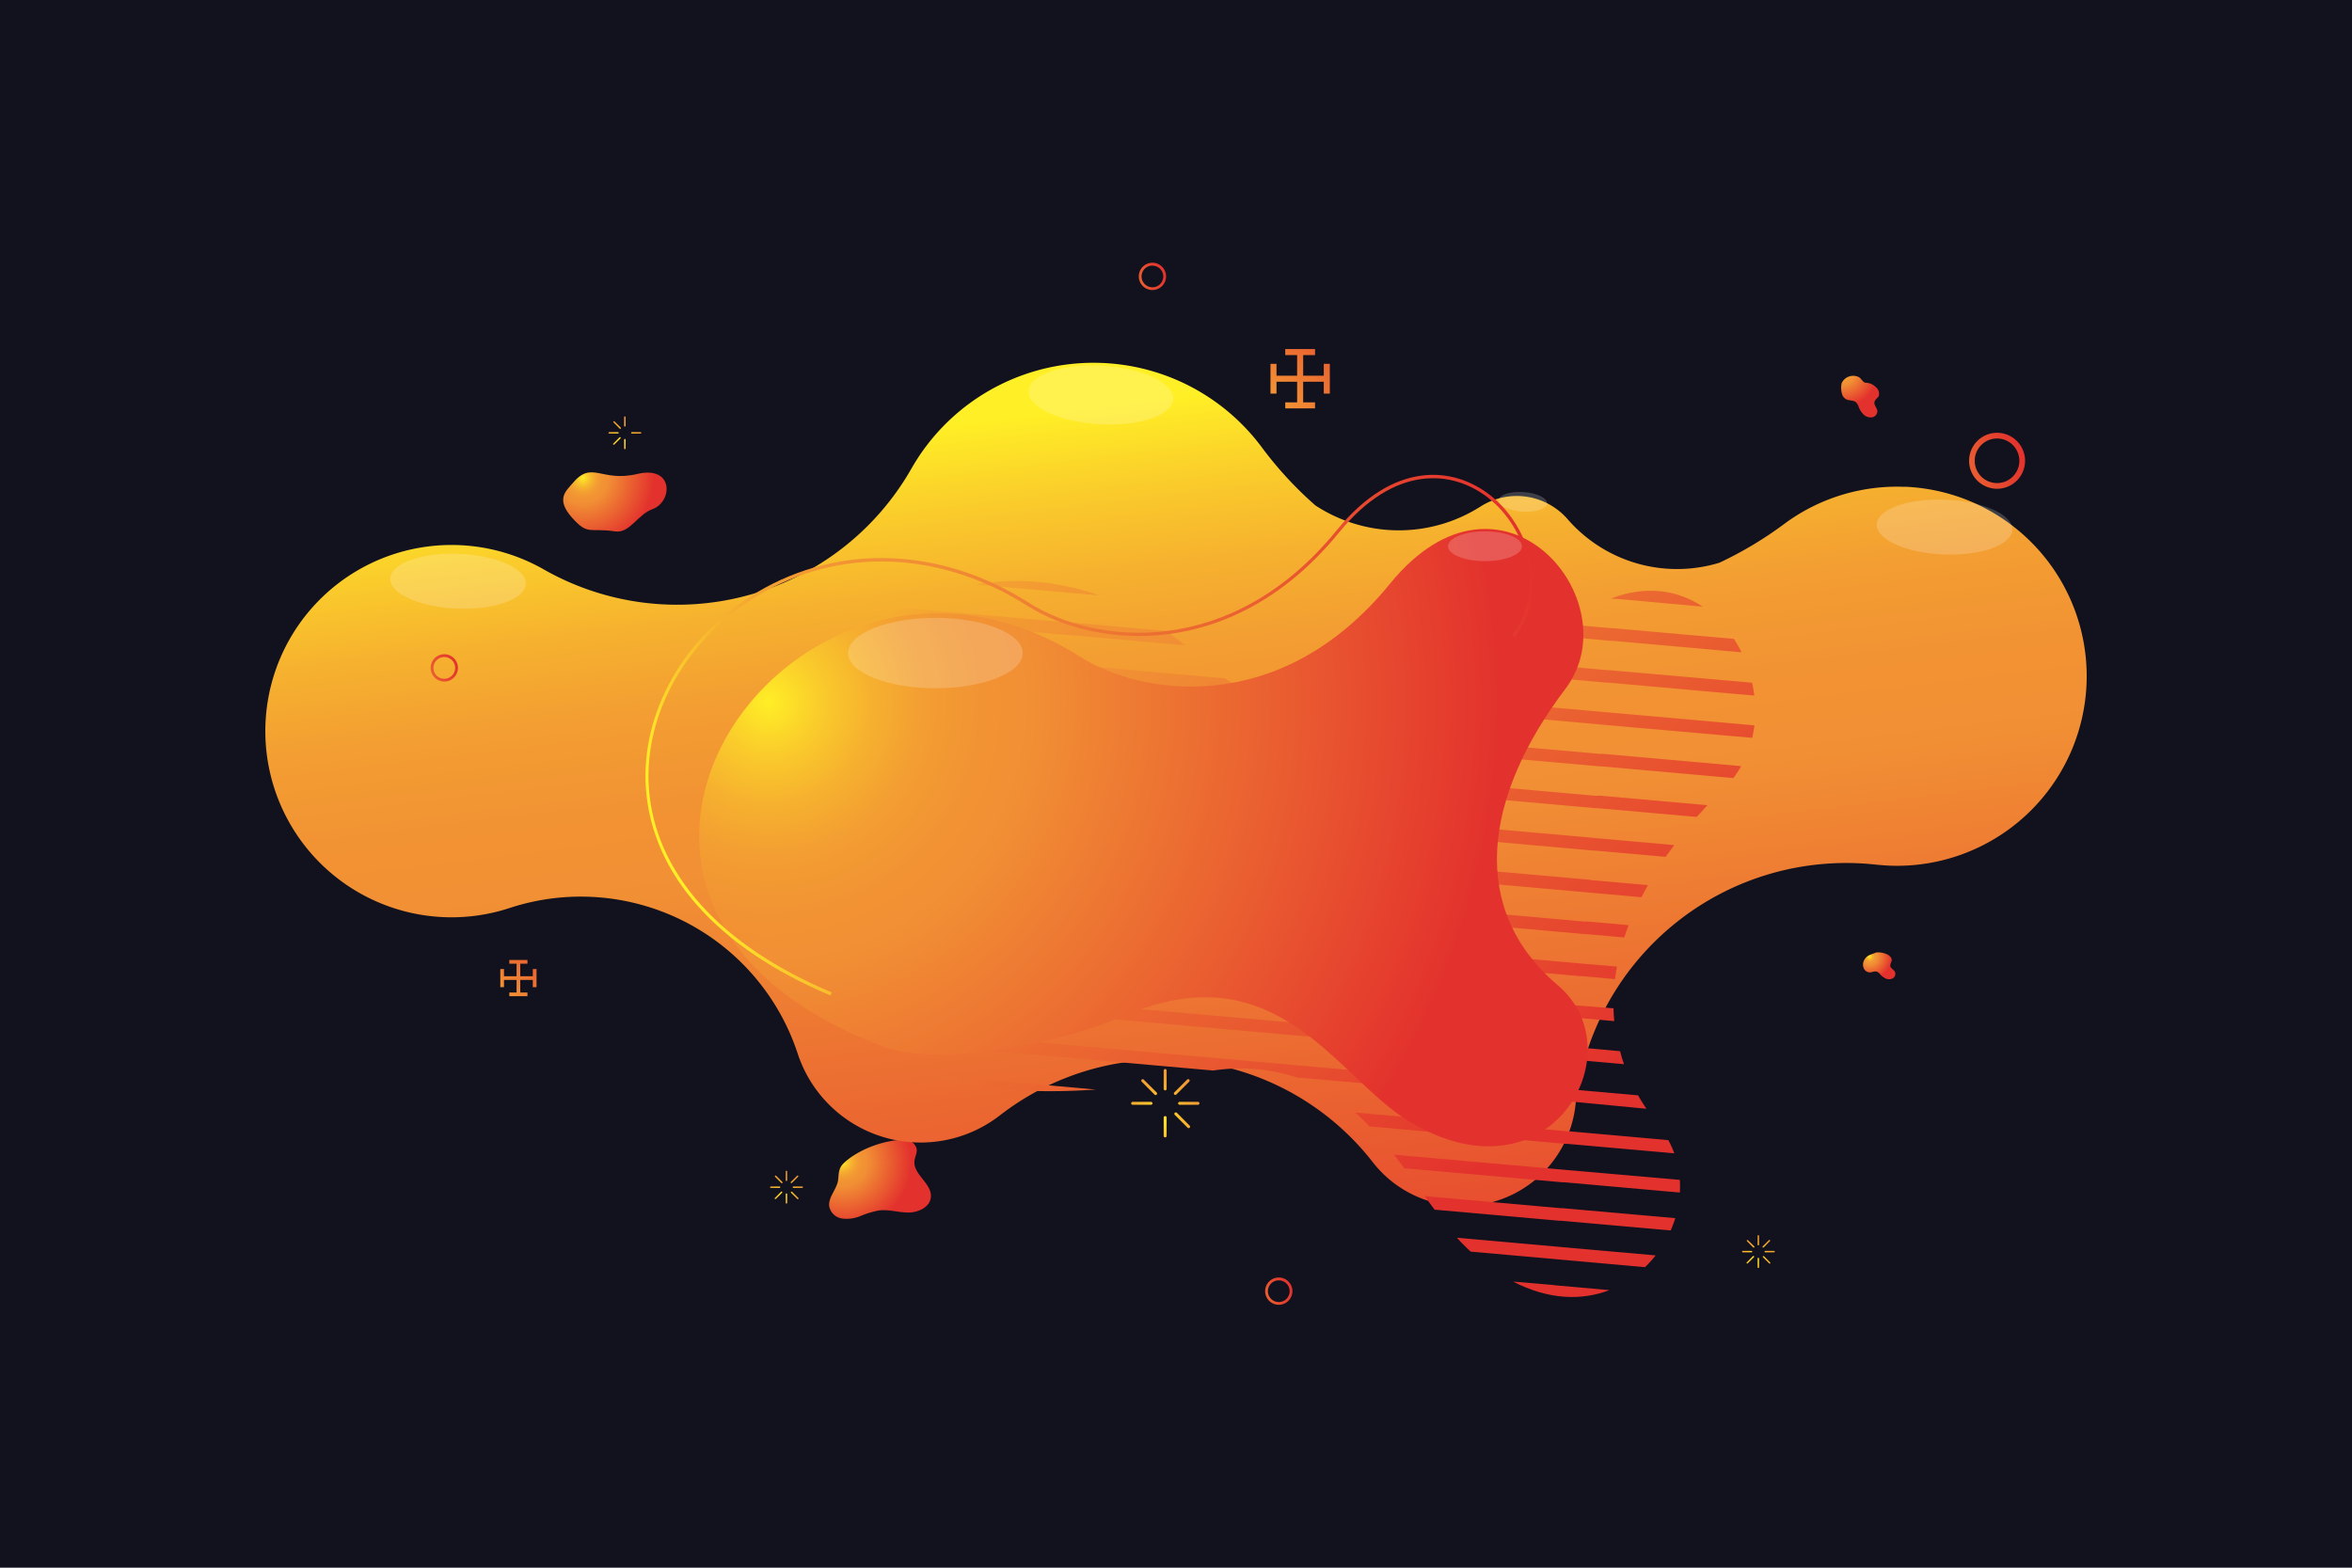<svg xmlns="http://www.w3.org/2000/svg" xmlns:xlink="http://www.w3.org/1999/xlink" viewBox="0 0 600 400"><defs><style>.cls-1{mask:url(#mask);filter:url(#luminosity-noclip-26);}.cls-10,.cls-12,.cls-14,.cls-16,.cls-18,.cls-2,.cls-20,.cls-22,.cls-24,.cls-26,.cls-28,.cls-30,.cls-32,.cls-34,.cls-36,.cls-38,.cls-4,.cls-40,.cls-42,.cls-44,.cls-46,.cls-48,.cls-50,.cls-6,.cls-8{mix-blend-mode:multiply;}.cls-2{fill:url(#linear-gradient);}.cls-3{mask:url(#mask-2);filter:url(#luminosity-noclip-31);}.cls-4{fill:url(#linear-gradient-2);}.cls-5{mask:url(#mask-3);filter:url(#luminosity-noclip-32);}.cls-6{fill:url(#linear-gradient-3);}.cls-7{mask:url(#mask-4);filter:url(#luminosity-noclip-33);}.cls-8{fill:url(#linear-gradient-4);}.cls-9{mask:url(#mask-5);filter:url(#luminosity-noclip-34);}.cls-10{fill:url(#linear-gradient-5);}.cls-11{mask:url(#mask-6);filter:url(#luminosity-noclip-35);}.cls-12{fill:url(#linear-gradient-6);}.cls-13{mask:url(#mask-7);filter:url(#luminosity-noclip-27);}.cls-14{fill:url(#linear-gradient-7);}.cls-15{mask:url(#mask-8);filter:url(#luminosity-noclip-36);}.cls-16{fill:url(#linear-gradient-8);}.cls-17{mask:url(#mask-9);filter:url(#luminosity-noclip-37);}.cls-18{fill:url(#linear-gradient-9);}.cls-19{mask:url(#mask-10);filter:url(#luminosity-noclip-38);}.cls-20{fill:url(#linear-gradient-10);}.cls-21{mask:url(#mask-11);filter:url(#luminosity-noclip-39);}.cls-22{fill:url(#linear-gradient-11);}.cls-23{mask:url(#mask-12);filter:url(#luminosity-noclip-40);}.cls-24{fill:url(#linear-gradient-12);}.cls-25{mask:url(#mask-13);filter:url(#luminosity-noclip-41);}.cls-26{fill:url(#linear-gradient-13);}.cls-27{mask:url(#mask-14);filter:url(#luminosity-noclip-42);}.cls-28{fill:url(#linear-gradient-14);}.cls-29{mask:url(#mask-15);filter:url(#luminosity-noclip-43);}.cls-30{fill:url(#linear-gradient-15);}.cls-31{mask:url(#mask-16);filter:url(#luminosity-noclip-44);}.cls-32{fill:url(#linear-gradient-16);}.cls-33{mask:url(#mask-17);filter:url(#luminosity-noclip-45);}.cls-34{fill:url(#linear-gradient-17);}.cls-35{mask:url(#mask-18);filter:url(#luminosity-noclip-28);}.cls-36{fill:url(#linear-gradient-18);}.cls-37{mask:url(#mask-19);filter:url(#luminosity-noclip-46);}.cls-38{fill:url(#linear-gradient-19);}.cls-39{mask:url(#mask-20);filter:url(#luminosity-noclip-47);}.cls-40{fill:url(#linear-gradient-20);}.cls-41{mask:url(#mask-21);filter:url(#luminosity-noclip-48);}.cls-42{fill:url(#linear-gradient-21);}.cls-43{mask:url(#mask-22);filter:url(#luminosity-noclip-49);}.cls-44{fill:url(#linear-gradient-22);}.cls-45{mask:url(#mask-23);filter:url(#luminosity-noclip-50);}.cls-46{fill:url(#linear-gradient-23);}.cls-47{mask:url(#mask-24);filter:url(#luminosity-noclip-29);}.cls-48{fill:url(#linear-gradient-24);}.cls-49{mask:url(#mask-25);filter:url(#luminosity-noclip-30);}.cls-50{fill:url(#linear-gradient-25);}.cls-51{isolation:isolate;}.cls-52{fill:#12121e;}.cls-53{mask:url(#mask-26);}.cls-54{fill:url(#linear-gradient-26);}.cls-55{mask:url(#mask-27);}.cls-56{fill:url(#linear-gradient-27);}.cls-57{fill:url(#radial-gradient);}.cls-58{mask:url(#mask-28);}.cls-59{fill:url(#linear-gradient-28);}.cls-60{fill:url(#radial-gradient-2);}.cls-61{mask:url(#mask-29);}.cls-62{fill:url(#linear-gradient-29);}.cls-63{fill:url(#linear-gradient-30);}.cls-64{mask:url(#mask-30);}.cls-105,.cls-107,.cls-109,.cls-111,.cls-169,.cls-65,.cls-67,.cls-70,.cls-72,.cls-74,.cls-76,.cls-78,.cls-80{mix-blend-mode:screen;}.cls-65{fill:url(#linear-gradient-31);}.cls-66{mask:url(#mask-31);}.cls-67{fill:url(#linear-gradient-32);}.cls-68{fill:#fff;opacity:0.19;}.cls-69{mask:url(#mask-32);}.cls-70{fill:url(#linear-gradient-33);}.cls-71{mask:url(#mask-33);}.cls-72{fill:url(#linear-gradient-34);}.cls-73{mask:url(#mask-34);}.cls-74{fill:url(#linear-gradient-35);}.cls-75{mask:url(#mask-35);}.cls-76{fill:url(#linear-gradient-36);}.cls-77{mask:url(#mask-36);}.cls-78{fill:url(#linear-gradient-37);}.cls-79{mask:url(#mask-37);}.cls-80{fill:url(#linear-gradient-38);}.cls-81{fill:url(#linear-gradient-39);}.cls-82{fill:url(#linear-gradient-40);}.cls-83{fill:url(#linear-gradient-41);}.cls-84{fill:url(#linear-gradient-42);}.cls-85{fill:url(#linear-gradient-43);}.cls-86{fill:url(#linear-gradient-44);}.cls-87{fill:url(#linear-gradient-45);}.cls-88{fill:url(#linear-gradient-46);}.cls-89{fill:url(#linear-gradient-47);}.cls-90{fill:url(#linear-gradient-48);}.cls-91{fill:url(#linear-gradient-49);}.cls-92{fill:url(#linear-gradient-50);}.cls-93{fill:url(#linear-gradient-51);}.cls-94{fill:url(#linear-gradient-52);}.cls-95{fill:url(#linear-gradient-53);}.cls-96{fill:url(#linear-gradient-54);}.cls-97{fill:url(#linear-gradient-55);}.cls-98{fill:url(#linear-gradient-56);}.cls-99{fill:url(#linear-gradient-57);}.cls-100{fill:url(#linear-gradient-58);}.cls-101{fill:url(#linear-gradient-59);}.cls-102{fill:url(#linear-gradient-60);}.cls-103{fill:url(#radial-gradient-3);}.cls-104{mask:url(#mask-38);}.cls-105{fill:url(#linear-gradient-61);}.cls-106{mask:url(#mask-39);}.cls-107{fill:url(#linear-gradient-62);}.cls-108{mask:url(#mask-40);}.cls-109{fill:url(#linear-gradient-63);}.cls-110{mask:url(#mask-41);}.cls-111{fill:url(#linear-gradient-64);}.cls-112{fill:url(#radial-gradient-4);}.cls-113{mask:url(#mask-42);}.cls-114{fill:url(#linear-gradient-65);}.cls-115{mask:url(#mask-43);}.cls-116{fill:url(#linear-gradient-66);}.cls-117{mask:url(#mask-44);}.cls-118{fill:url(#linear-gradient-67);}.cls-119{mask:url(#mask-45);}.cls-120{fill:url(#linear-gradient-68);}.cls-121{mask:url(#mask-46);}.cls-122{fill:url(#linear-gradient-69);}.cls-123{mask:url(#mask-47);}.cls-124{fill:url(#linear-gradient-70);}.cls-125{mask:url(#mask-48);}.cls-126{fill:url(#linear-gradient-71);}.cls-127{mask:url(#mask-49);}.cls-128{fill:url(#linear-gradient-72);}.cls-129{fill:url(#linear-gradient-73);}.cls-130{fill:url(#radial-gradient-5);}.cls-131{fill:url(#radial-gradient-6);}.cls-132{fill:url(#radial-gradient-7);}.cls-133{fill:url(#radial-gradient-8);}.cls-134{fill:url(#radial-gradient-9);}.cls-135{fill:url(#radial-gradient-10);}.cls-136{fill:url(#radial-gradient-11);}.cls-137{fill:url(#radial-gradient-12);}.cls-138{fill:url(#radial-gradient-13);}.cls-139{fill:url(#radial-gradient-14);}.cls-140{fill:url(#radial-gradient-15);}.cls-141{fill:url(#radial-gradient-16);}.cls-142{fill:url(#radial-gradient-17);}.cls-143{fill:url(#radial-gradient-18);}.cls-144{fill:url(#radial-gradient-20);}.cls-145{fill:url(#radial-gradient-21);}.cls-146{fill:url(#radial-gradient-22);}.cls-147{fill:url(#radial-gradient-23);}.cls-148{fill:url(#radial-gradient-24);}.cls-149{fill:url(#radial-gradient-25);}.cls-150{fill:url(#radial-gradient-27);}.cls-151{fill:url(#radial-gradient-29);}.cls-152{fill:url(#radial-gradient-30);}.cls-153{fill:url(#radial-gradient-31);}.cls-154{fill:url(#radial-gradient-32);}.cls-155{fill:url(#radial-gradient-33);}.cls-156{fill:url(#radial-gradient-34);}.cls-157{fill:url(#radial-gradient-35);}.cls-158{fill:url(#radial-gradient-36);}.cls-159{fill:url(#radial-gradient-37);}.cls-160{fill:url(#radial-gradient-38);}.cls-161{fill:url(#radial-gradient-39);}.cls-162{fill:url(#radial-gradient-40);}.cls-163{fill:url(#radial-gradient-41);}.cls-164{fill:url(#radial-gradient-42);}.cls-165{fill:url(#radial-gradient-43);}.cls-166{fill:url(#radial-gradient-44);}.cls-167{fill:url(#radial-gradient-45);}.cls-168{mask:url(#mask-50);}.cls-169{fill:url(#linear-gradient-74);}.cls-170{filter:url(#luminosity-noclip-25);}.cls-171{filter:url(#luminosity-noclip-24);}.cls-172{filter:url(#luminosity-noclip-23);}.cls-173{filter:url(#luminosity-noclip-22);}.cls-174{filter:url(#luminosity-noclip-21);}.cls-175{filter:url(#luminosity-noclip-20);}.cls-176{filter:url(#luminosity-noclip-19);}.cls-177{filter:url(#luminosity-noclip-18);}.cls-178{filter:url(#luminosity-noclip-17);}.cls-179{filter:url(#luminosity-noclip-16);}.cls-180{filter:url(#luminosity-noclip-15);}.cls-181{filter:url(#luminosity-noclip-14);}.cls-182{filter:url(#luminosity-noclip-13);}.cls-183{filter:url(#luminosity-noclip-12);}.cls-184{filter:url(#luminosity-noclip-11);}.cls-185{filter:url(#luminosity-noclip-10);}.cls-186{filter:url(#luminosity-noclip-9);}.cls-187{filter:url(#luminosity-noclip-8);}.cls-188{filter:url(#luminosity-noclip-7);}.cls-189{filter:url(#luminosity-noclip-6);}.cls-190{filter:url(#luminosity-noclip-5);}.cls-191{filter:url(#luminosity-noclip-4);}.cls-192{filter:url(#luminosity-noclip-3);}.cls-193{filter:url(#luminosity-noclip-2);}.cls-194{filter:url(#luminosity-noclip);}</style><filter id="luminosity-noclip" x="378.14" y="-8392" width="43.62" height="32766" filterUnits="userSpaceOnUse" color-interpolation-filters="sRGB"><feFlood flood-color="#fff" result="bg"/><feBlend in="SourceGraphic" in2="bg"/></filter><mask id="mask" x="378.14" y="-8392" width="43.62" height="32766" maskUnits="userSpaceOnUse"><g class="cls-194"/></mask><linearGradient id="linear-gradient" x1="-317.76" y1="390.02" x2="-358.83" y2="365.68" gradientTransform="translate(-102.38 22.99) rotate(-123.67)" gradientUnits="userSpaceOnUse"><stop offset="0" stop-color="#fff"/><stop offset="0.44" stop-color="#fff"/><stop offset="0.49" stop-color="#f6f6f6"/><stop offset="0.56" stop-color="#dfdfdf"/><stop offset="0.66" stop-color="#b9b9b9"/><stop offset="0.77" stop-color="#848484"/><stop offset="0.89" stop-color="#414141"/><stop offset="1"/></linearGradient><filter id="luminosity-noclip-2" x="69.25" y="-8392" width="90.17" height="32766" filterUnits="userSpaceOnUse" color-interpolation-filters="sRGB"><feFlood flood-color="#fff" result="bg"/><feBlend in="SourceGraphic" in2="bg"/></filter><mask id="mask-2" x="69.25" y="-8392" width="90.17" height="32766" maskUnits="userSpaceOnUse"><g class="cls-193"/></mask><linearGradient id="linear-gradient-2" x1="135.19" y1="153.94" x2="110.63" y2="189.04" gradientTransform="translate(8.34 -11.58) rotate(2.33)" gradientUnits="userSpaceOnUse"><stop offset="0" stop-color="#fff"/><stop offset="0.01" stop-color="#f4f4f4"/><stop offset="0.08" stop-color="#bcbcbc"/><stop offset="0.15" stop-color="#8a8a8a"/><stop offset="0.22" stop-color="#5f5f5f"/><stop offset="0.3" stop-color="#3d3d3d"/><stop offset="0.37" stop-color="#222"/><stop offset="0.44" stop-color="#0f0f0f"/><stop offset="0.52" stop-color="#040404"/><stop offset="0.6"/></linearGradient><filter id="luminosity-noclip-3" x="371.1" y="-8392" width="31.58" height="32766" filterUnits="userSpaceOnUse" color-interpolation-filters="sRGB"><feFlood flood-color="#fff" result="bg"/><feBlend in="SourceGraphic" in2="bg"/></filter><mask id="mask-3" x="371.1" y="-8392" width="31.58" height="32766" maskUnits="userSpaceOnUse"><g class="cls-192"/></mask><linearGradient id="linear-gradient-3" x1="378.36" y1="109.92" x2="382.72" y2="118.75" gradientTransform="translate(12.79 -7.43) rotate(3.89)" xlink:href="#linear-gradient-2"/><filter id="luminosity-noclip-4" x="371.08" y="-8392" width="32.34" height="32766" filterUnits="userSpaceOnUse" color-interpolation-filters="sRGB"><feFlood flood-color="#fff" result="bg"/><feBlend in="SourceGraphic" in2="bg"/></filter><mask id="mask-4" x="371.08" y="-8392" width="32.34" height="32766" maskUnits="userSpaceOnUse"><g class="cls-191"/></mask><linearGradient id="linear-gradient-4" x1="391.27" y1="109.17" x2="382.47" y2="121.74" gradientTransform="translate(12.79 -7.43) rotate(3.89)" xlink:href="#linear-gradient-2"/><filter id="luminosity-noclip-5" x="229.38" y="-8392" width="93.97" height="32766" filterUnits="userSpaceOnUse" color-interpolation-filters="sRGB"><feFlood flood-color="#fff" result="bg"/><feBlend in="SourceGraphic" in2="bg"/></filter><mask id="mask-5" x="229.38" y="-8392" width="93.97" height="32766" maskUnits="userSpaceOnUse"><g class="cls-190"/></mask><linearGradient id="linear-gradient-5" x1="259.03" y1="93.12" x2="272.02" y2="119.43" gradientTransform="translate(10.78 -7.4) rotate(3.33)" xlink:href="#linear-gradient-2"/><filter id="luminosity-noclip-6" x="229.34" y="-8392" width="96.4" height="32766" filterUnits="userSpaceOnUse" color-interpolation-filters="sRGB"><feFlood flood-color="#fff" result="bg"/><feBlend in="SourceGraphic" in2="bg"/></filter><mask id="mask-6" x="229.34" y="-8392" width="96.4" height="32766" maskUnits="userSpaceOnUse"><g class="cls-189"/></mask><linearGradient id="linear-gradient-6" x1="297.54" y1="90.87" x2="271.3" y2="128.37" gradientTransform="translate(10.78 -7.4) rotate(3.33)" xlink:href="#linear-gradient-2"/><filter id="luminosity-noclip-7" x="410.12" y="-8392" width="36.39" height="32766" filterUnits="userSpaceOnUse" color-interpolation-filters="sRGB"><feFlood flood-color="#fff" result="bg"/><feBlend in="SourceGraphic" in2="bg"/></filter><mask id="mask-7" x="410.12" y="-8392" width="36.39" height="32766" maskUnits="userSpaceOnUse"><g class="cls-188"/></mask><linearGradient id="linear-gradient-7" x1="-271.38" y1="242.99" x2="-305.64" y2="222.69" gradientTransform="matrix(-0.7, -0.71, 0.71, -0.7, 58.63, 205.37)" xlink:href="#linear-gradient"/><filter id="luminosity-noclip-8" x="439.08" y="-8392" width="89.76" height="32766" filterUnits="userSpaceOnUse" color-interpolation-filters="sRGB"><feFlood flood-color="#fff" result="bg"/><feBlend in="SourceGraphic" in2="bg"/></filter><mask id="mask-8" x="439.08" y="-8392" width="89.76" height="32766" maskUnits="userSpaceOnUse"><g class="cls-187"/></mask><linearGradient id="linear-gradient-8" x1="458.37" y1="53.75" x2="470.53" y2="78.39" gradientTransform="matrix(0.98, 0.18, -0.18, 0.98, 33.83, -2.88)" xlink:href="#linear-gradient-2"/><filter id="luminosity-noclip-9" x="438.98" y="-8392" width="90.39" height="32766" filterUnits="userSpaceOnUse" color-interpolation-filters="sRGB"><feFlood flood-color="#fff" result="bg"/><feBlend in="SourceGraphic" in2="bg"/></filter><mask id="mask-9" x="438.98" y="-8392" width="90.39" height="32766" maskUnits="userSpaceOnUse"><g class="cls-186"/></mask><linearGradient id="linear-gradient-9" x1="494.41" y1="51.65" x2="469.85" y2="86.75" gradientTransform="matrix(0.98, 0.18, -0.18, 0.98, 33.83, -2.88)" xlink:href="#linear-gradient-2"/><filter id="luminosity-noclip-10" x="179.23" y="-8392" width="111.61" height="32766" filterUnits="userSpaceOnUse" color-interpolation-filters="sRGB"><feFlood flood-color="#fff" result="bg"/><feBlend in="SourceGraphic" in2="bg"/></filter><mask id="mask-10" x="179.23" y="-8392" width="111.61" height="32766" maskUnits="userSpaceOnUse"><g class="cls-185"/></mask><linearGradient id="linear-gradient-10" x1="218.38" y1="167.56" x2="234.01" y2="199.22" gradientTransform="matrix(1, 0, 0, 1, 0, 0)" xlink:href="#linear-gradient-2"/><filter id="luminosity-noclip-11" x="179.29" y="-8392" width="115.69" height="32766" filterUnits="userSpaceOnUse" color-interpolation-filters="sRGB"><feFlood flood-color="#fff" result="bg"/><feBlend in="SourceGraphic" in2="bg"/></filter><mask id="mask-11" x="179.29" y="-8392" width="115.69" height="32766" maskUnits="userSpaceOnUse"><g class="cls-184"/></mask><linearGradient id="linear-gradient-11" x1="264.71" y1="164.86" x2="233.14" y2="209.98" gradientTransform="matrix(1, 0, 0, 1, 0, 0)" xlink:href="#linear-gradient-2"/><filter id="luminosity-noclip-12" x="353.68" y="-8392" width="47.26" height="32766" filterUnits="userSpaceOnUse" color-interpolation-filters="sRGB"><feFlood flood-color="#fff" result="bg"/><feBlend in="SourceGraphic" in2="bg"/></filter><mask id="mask-12" x="353.68" y="-8392" width="47.26" height="32766" maskUnits="userSpaceOnUse"><g class="cls-183"/></mask><linearGradient id="linear-gradient-12" x1="370.26" y1="139.78" x2="376.88" y2="153.18" gradientTransform="matrix(1, 0, 0, 1, 0, 0)" xlink:href="#linear-gradient-2"/><filter id="luminosity-noclip-13" x="353.71" y="-8392" width="48.99" height="32766" filterUnits="userSpaceOnUse" color-interpolation-filters="sRGB"><feFlood flood-color="#fff" result="bg"/><feBlend in="SourceGraphic" in2="bg"/></filter><mask id="mask-13" x="353.71" y="-8392" width="48.99" height="32766" maskUnits="userSpaceOnUse"><g class="cls-182"/></mask><linearGradient id="linear-gradient-13" x1="389.88" y1="138.63" x2="376.51" y2="157.74" gradientTransform="matrix(1, 0, 0, 1, 0, 0)" xlink:href="#linear-gradient-2"/><filter id="luminosity-noclip-14" x="439" y="-8392" width="69.17" height="32766" filterUnits="userSpaceOnUse" color-interpolation-filters="sRGB"><feFlood flood-color="#fff" result="bg"/><feBlend in="SourceGraphic" in2="bg"/></filter><mask id="mask-14" x="439" y="-8392" width="69.17" height="32766" maskUnits="userSpaceOnUse"><g class="cls-181"/></mask><linearGradient id="linear-gradient-14" x1="439" y1="224.61" x2="508.17" y2="224.61" gradientUnits="userSpaceOnUse"><stop offset="0" stop-color="#fff"/><stop offset="0.01" stop-color="#fff"/><stop offset="0.21" stop-color="#fff"/><stop offset="0.6" stop-color="#fff"/><stop offset="1"/></linearGradient><filter id="luminosity-noclip-15" x="302.95" y="-8392" width="69.17" height="32766" filterUnits="userSpaceOnUse" color-interpolation-filters="sRGB"><feFlood flood-color="#fff" result="bg"/><feBlend in="SourceGraphic" in2="bg"/></filter><mask id="mask-15" x="302.95" y="-8392" width="69.17" height="32766" maskUnits="userSpaceOnUse"><g class="cls-180"/></mask><linearGradient id="linear-gradient-15" x1="302.95" y1="297.82" x2="372.12" y2="297.82" xlink:href="#linear-gradient-14"/><filter id="luminosity-noclip-16" x="183.26" y="-8392" width="46.94" height="32766" filterUnits="userSpaceOnUse" color-interpolation-filters="sRGB"><feFlood flood-color="#fff" result="bg"/><feBlend in="SourceGraphic" in2="bg"/></filter><mask id="mask-16" x="183.26" y="-8392" width="46.94" height="32766" maskUnits="userSpaceOnUse"><g class="cls-179"/></mask><linearGradient id="linear-gradient-16" x1="183.26" y1="274.54" x2="230.2" y2="274.54" xlink:href="#linear-gradient-14"/><filter id="luminosity-noclip-17" x="449.66" y="-8392" width="46.14" height="32766" filterUnits="userSpaceOnUse" color-interpolation-filters="sRGB"><feFlood flood-color="#fff" result="bg"/><feBlend in="SourceGraphic" in2="bg"/></filter><mask id="mask-17" x="449.66" y="-8392" width="46.14" height="32766" maskUnits="userSpaceOnUse"><g class="cls-178"/></mask><linearGradient id="linear-gradient-17" x1="449.66" y1="282.11" x2="495.8" y2="282.11" xlink:href="#linear-gradient-14"/><filter id="luminosity-noclip-18" x="211.51" y="-8392" width="22.36" height="32766" filterUnits="userSpaceOnUse" color-interpolation-filters="sRGB"><feFlood flood-color="#fff" result="bg"/><feBlend in="SourceGraphic" in2="bg"/></filter><mask id="mask-18" x="211.51" y="-8392" width="22.36" height="32766" maskUnits="userSpaceOnUse"><g class="cls-177"/></mask><linearGradient id="linear-gradient-18" x1="229.3" y1="287.53" x2="235.1" y2="304.91" gradientTransform="matrix(0.93, -0.36, 0.36, 0.93, -98.33, 110.68)" xlink:href="#linear-gradient-2"/><filter id="luminosity-noclip-19" x="421.07" y="-8392" width="53.17" height="32766" filterUnits="userSpaceOnUse" color-interpolation-filters="sRGB"><feFlood flood-color="#fff" result="bg"/><feBlend in="SourceGraphic" in2="bg"/></filter><mask id="mask-19" x="421.07" y="-8392" width="53.17" height="32766" maskUnits="userSpaceOnUse"><g class="cls-176"/></mask><linearGradient id="linear-gradient-19" x1="421.07" y1="129.63" x2="474.24" y2="129.63" xlink:href="#linear-gradient-14"/><filter id="luminosity-noclip-20" x="146.83" y="-8392" width="43.62" height="32766" filterUnits="userSpaceOnUse" color-interpolation-filters="sRGB"><feFlood flood-color="#fff" result="bg"/><feBlend in="SourceGraphic" in2="bg"/></filter><mask id="mask-20" x="146.83" y="-8392" width="43.62" height="32766" maskUnits="userSpaceOnUse"><g class="cls-175"/></mask><linearGradient id="linear-gradient-20" x1="-38.79" y1="369.46" x2="-79.86" y2="345.12" gradientTransform="translate(-24.9 562.01) rotate(-157.82)" xlink:href="#linear-gradient"/><filter id="luminosity-noclip-21" x="108.58" y="-8392" width="60.29" height="32766" filterUnits="userSpaceOnUse" color-interpolation-filters="sRGB"><feFlood flood-color="#fff" result="bg"/><feBlend in="SourceGraphic" in2="bg"/></filter><mask id="mask-21" x="108.58" y="-8392" width="60.29" height="32766" maskUnits="userSpaceOnUse"><g class="cls-174"/></mask><linearGradient id="linear-gradient-21" x1="108.58" y1="210.25" x2="168.87" y2="210.25" gradientUnits="userSpaceOnUse"><stop offset="0" stop-color="#fff"/><stop offset="0.47" stop-color="#fff"/><stop offset="1"/></linearGradient><filter id="luminosity-noclip-22" x="148.07" y="-8392" width="69.17" height="32766" filterUnits="userSpaceOnUse" color-interpolation-filters="sRGB"><feFlood flood-color="#fff" result="bg"/><feBlend in="SourceGraphic" in2="bg"/></filter><mask id="mask-22" x="148.07" y="-8392" width="69.17" height="32766" maskUnits="userSpaceOnUse"><g class="cls-173"/></mask><linearGradient id="linear-gradient-22" x1="148.07" y1="143.47" x2="217.24" y2="143.47" gradientUnits="userSpaceOnUse"><stop offset="0" stop-color="#fff"/><stop offset="0.45" stop-color="#fff"/><stop offset="1"/></linearGradient><filter id="luminosity-noclip-23" x="143.63" y="-8392" width="24.2" height="32766" filterUnits="userSpaceOnUse" color-interpolation-filters="sRGB"><feFlood flood-color="#fff" result="bg"/><feBlend in="SourceGraphic" in2="bg"/></filter><mask id="mask-23" x="143.63" y="-8392" width="24.2" height="32766" maskUnits="userSpaceOnUse"><g class="cls-172"/></mask><linearGradient id="linear-gradient-23" x1="154.12" y1="119.83" x2="155.82" y2="124.94" gradientTransform="matrix(1, 0, 0, 1, 0, 0)" xlink:href="#linear-gradient-2"/><filter id="luminosity-noclip-24" x="176.37" y="-8392" width="70.27" height="32766" filterUnits="userSpaceOnUse" color-interpolation-filters="sRGB"><feFlood flood-color="#fff" result="bg"/><feBlend in="SourceGraphic" in2="bg"/></filter><mask id="mask-24" x="176.37" y="-8392" width="70.27" height="32766" maskUnits="userSpaceOnUse"><g class="cls-171"/></mask><linearGradient id="linear-gradient-24" x1="-129.35" y1="477.3" x2="-195.51" y2="438.09" gradientTransform="matrix(-0.93, 0.37, -0.37, -0.93, 221.82, 603.74)" xlink:href="#linear-gradient"/><filter id="luminosity-noclip-25" x="69.26" y="-8392" width="87.64" height="32766" filterUnits="userSpaceOnUse" color-interpolation-filters="sRGB"><feFlood flood-color="#fff" result="bg"/><feBlend in="SourceGraphic" in2="bg"/></filter><mask id="mask-25" x="69.26" y="-8392" width="87.64" height="32766" maskUnits="userSpaceOnUse"><g class="cls-170"/></mask><linearGradient id="linear-gradient-25" x1="99.15" y1="156.04" x2="111.31" y2="180.68" xlink:href="#linear-gradient-2"/><filter id="luminosity-noclip-26" x="378.14" y="79.38" width="43.62" height="43.62" filterUnits="userSpaceOnUse" color-interpolation-filters="sRGB"><feFlood flood-color="#fff" result="bg"/><feBlend in="SourceGraphic" in2="bg"/></filter><mask id="mask-26" x="378.14" y="79.38" width="43.62" height="43.62" maskUnits="userSpaceOnUse"><g class="cls-1"><circle class="cls-2" cx="399.95" cy="101.19" r="21.81" transform="translate(273.35 493.84) rotate(-86.33)"/></g></mask><linearGradient id="linear-gradient-26" x1="-317.76" y1="390.02" x2="-358.83" y2="365.68" gradientTransform="translate(-102.38 22.99) rotate(-123.67)" gradientUnits="userSpaceOnUse"><stop offset="0" stop-color="#ffef26"/><stop offset="0.09" stop-color="#f9c627"/><stop offset="0.33" stop-color="#e95c2b"/><stop offset="0.44" stop-color="#e3312d"/><stop offset="1" stop-color="#e3312d"/></linearGradient><filter id="luminosity-noclip-27" x="410.12" y="233.45" width="36.39" height="36.39" filterUnits="userSpaceOnUse" color-interpolation-filters="sRGB"><feFlood flood-color="#fff" result="bg"/><feBlend in="SourceGraphic" in2="bg"/></filter><mask id="mask-27" x="410.12" y="233.45" width="36.39" height="36.39" maskUnits="userSpaceOnUse"><g class="cls-13"><circle class="cls-14" cx="428.32" cy="251.65" r="18.19" transform="translate(76.2 602.07) rotate(-75.3)"/></g></mask><linearGradient id="linear-gradient-27" x1="-271.38" y1="242.99" x2="-305.64" y2="222.69" gradientTransform="matrix(-0.7, -0.71, 0.71, -0.7, 58.63, 205.37)" xlink:href="#linear-gradient-26"/><radialGradient id="radial-gradient" cx="225.68" cy="287.08" r="17.66" gradientTransform="matrix(0.93, -0.36, 0.36, 0.93, -98.33, 110.68)" gradientUnits="userSpaceOnUse"><stop offset="0" stop-color="#ffef26"/><stop offset="0" stop-color="#ffee26"/><stop offset="0.07" stop-color="#facc2b"/><stop offset="0.14" stop-color="#f6b12f"/><stop offset="0.21" stop-color="#f39e32"/><stop offset="0.29" stop-color="#f29333"/><stop offset="0.36" stop-color="#f18f34"/><stop offset="1" stop-color="#e3312d"/></radialGradient><filter id="luminosity-noclip-28" x="211.51" y="290.8" width="22.36" height="20.21" filterUnits="userSpaceOnUse" color-interpolation-filters="sRGB"><feFlood flood-color="#fff" result="bg"/><feBlend in="SourceGraphic" in2="bg"/></filter><mask id="mask-28" x="211.51" y="290.8" width="22.36" height="20.21" maskUnits="userSpaceOnUse"><g class="cls-35"><path class="cls-36" d="M215.12,310.67c-2.68-2,2.54-5.85,3.71-7.16,1.48-1.66,2.39-3.78,3.94-5.36,2.67-2.71,6.83-3.29,10.57-2.36a7.4,7.4,0,0,0,.51-2.63,2.8,2.8,0,0,0-1.9-2.08,6.58,6.58,0,0,0-2.93-.21c-4.63.46-10.2,2.57-13.68,5.79-1.38,1.28-1.35,2.43-1.51,4.21-.22,2.41-2.44,4.36-2.32,6.73a3.88,3.88,0,0,0,3.18,3.29,5.81,5.81,0,0,0,1.17.12A1.93,1.93,0,0,1,215.12,310.67Z"/></g></mask><linearGradient id="linear-gradient-28" x1="229.3" y1="287.53" x2="235.1" y2="304.91" gradientTransform="matrix(0.93, -0.36, 0.36, 0.93, -98.33, 110.68)" gradientUnits="userSpaceOnUse"><stop offset="0" stop-color="#ffef26"/><stop offset="0" stop-color="#ffee26"/><stop offset="0.12" stop-color="#facc2b"/><stop offset="0.23" stop-color="#f6b12f"/><stop offset="0.35" stop-color="#f39e32"/><stop offset="0.47" stop-color="#f29333"/><stop offset="0.6" stop-color="#f18f34"/></linearGradient><radialGradient id="radial-gradient-2" cx="476.93" cy="244.09" r="5.74" gradientTransform="matrix(1, 0, 0, 1, 0, 0)" xlink:href="#radial-gradient"/><filter id="luminosity-noclip-29" x="176.37" y="84.88" width="70.27" height="70.27" filterUnits="userSpaceOnUse" color-interpolation-filters="sRGB"><feFlood flood-color="#fff" result="bg"/><feBlend in="SourceGraphic" in2="bg"/></filter><mask id="mask-29" x="176.37" y="84.88" width="70.27" height="70.27" maskUnits="userSpaceOnUse"><g class="cls-47"><circle class="cls-48" cx="211.51" cy="120.02" r="35.13" transform="translate(-14.77 30.93) rotate(-8.08)"/></g></mask><linearGradient id="linear-gradient-29" x1="-129.35" y1="477.3" x2="-195.51" y2="438.09" gradientTransform="matrix(-0.93, 0.37, -0.37, -0.93, 221.82, 603.74)" xlink:href="#linear-gradient-26"/><linearGradient id="linear-gradient-30" x1="286.79" y1="102.9" x2="328.79" y2="361.05" gradientTransform="translate(8.34 -11.58) rotate(2.33)" gradientUnits="userSpaceOnUse"><stop offset="0" stop-color="#ffef26"/><stop offset="0" stop-color="#ffee26"/><stop offset="0.08" stop-color="#facc2b"/><stop offset="0.16" stop-color="#f6b12f"/><stop offset="0.24" stop-color="#f39e32"/><stop offset="0.33" stop-color="#f29333"/><stop offset="0.42" stop-color="#f18f34"/><stop offset="1" stop-color="#e3312d"/></linearGradient><filter id="luminosity-noclip-30" x="69.26" y="140.27" width="87.64" height="53.62" filterUnits="userSpaceOnUse" color-interpolation-filters="sRGB"><feFlood flood-color="#fff" result="bg"/><feBlend in="SourceGraphic" in2="bg"/></filter><mask id="mask-30" x="69.26" y="140.27" width="87.64" height="53.62" maskUnits="userSpaceOnUse"><g class="cls-49"><path class="cls-50" d="M145.16,150.32C105.1,122.51,60,157.63,70.9,192.14c2.91,9.24,6.42-20.9,43-26.6,44.84-7,53,6.15,31.79-14.83Z"/></g></mask><linearGradient id="linear-gradient-31" x1="99.15" y1="156.04" x2="111.31" y2="180.68" gradientTransform="translate(8.34 -11.58) rotate(2.33)" xlink:href="#linear-gradient-28"/><filter id="luminosity-noclip-31" x="69.25" y="140.69" width="90.17" height="48.55" filterUnits="userSpaceOnUse" color-interpolation-filters="sRGB"><feFlood flood-color="#fff" result="bg"/><feBlend in="SourceGraphic" in2="bg"/></filter><mask id="mask-31" x="69.25" y="140.69" width="90.17" height="48.55" maskUnits="userSpaceOnUse"><g class="cls-3"><path class="cls-4" d="M159.39,180.69c-1,23.57-15.53-10.64-46.16-12.64-23.54-1.54-44.91,37.12-43.95,13.55S91.43,139.76,115,140.72,160.35,157.12,159.39,180.69Z"/></g></mask><linearGradient id="linear-gradient-32" x1="135.19" y1="153.94" x2="110.63" y2="189.04" gradientTransform="translate(8.34 -11.58) rotate(2.33)" xlink:href="#linear-gradient-28"/><filter id="luminosity-noclip-32" x="371.1" y="125.15" width="31.58" height="18.8" filterUnits="userSpaceOnUse" color-interpolation-filters="sRGB"><feFlood flood-color="#fff" result="bg"/><feBlend in="SourceGraphic" in2="bg"/></filter><mask id="mask-32" x="371.1" y="125.15" width="31.58" height="18.8" maskUnits="userSpaceOnUse"><g class="cls-5"><path class="cls-6" d="M398.59,129.05c-14.07-10.35-30.55,1.79-27,14.26,1,3.34,2.5-7.43,15.67-9.11,16.13-2.06,18.93,2.72,11.53-5Z"/></g></mask><linearGradient id="linear-gradient-33" x1="378.36" y1="109.92" x2="382.72" y2="118.75" gradientTransform="translate(12.79 -7.43) rotate(3.89)" xlink:href="#linear-gradient-28"/><filter id="luminosity-noclip-33" x="371.08" y="125.28" width="32.34" height="17.71" filterUnits="userSpaceOnUse" color-interpolation-filters="sRGB"><feFlood flood-color="#fff" result="bg"/><feBlend in="SourceGraphic" in2="bg"/></filter><mask id="mask-33" x="371.08" y="125.28" width="32.34" height="17.71" maskUnits="userSpaceOnUse"><g class="cls-7"><path class="cls-8" d="M403.4,140.07c-.58,8.43-5.46-4-16.41-5-8.42-.78-16.45,12.86-15.88,4.43s8.34-14.77,16.78-14.2S404,131.64,403.4,140.07Z"/></g></mask><linearGradient id="linear-gradient-34" x1="391.27" y1="109.17" x2="382.47" y2="121.74" gradientTransform="translate(12.79 -7.43) rotate(3.89)" xlink:href="#linear-gradient-28"/><filter id="luminosity-noclip-34" x="229.38" y="92.18" width="93.97" height="56.49" filterUnits="userSpaceOnUse" color-interpolation-filters="sRGB"><feFlood flood-color="#fff" result="bg"/><feBlend in="SourceGraphic" in2="bg"/></filter><mask id="mask-34" x="229.38" y="92.18" width="93.97" height="56.49" maskUnits="userSpaceOnUse"><g class="cls-9"><path class="cls-10" d="M311,103.48c-42.27-30.44-91,6.23-80.09,43.3,2.94,9.92,7.25-22.21,46.46-27.62,48-6.61,56.52,7.55,34.23-15.25Z"/></g></mask><linearGradient id="linear-gradient-35" x1="259.03" y1="93.12" x2="272.02" y2="119.43" gradientTransform="translate(10.78 -7.4) rotate(3.33)" xlink:href="#linear-gradient-28"/><filter id="luminosity-noclip-35" x="229.34" y="92.59" width="96.4" height="52.34" filterUnits="userSpaceOnUse" color-interpolation-filters="sRGB"><feFlood flood-color="#fff" result="bg"/><feBlend in="SourceGraphic" in2="bg"/></filter><mask id="mask-35" x="229.34" y="92.59" width="96.4" height="52.34" maskUnits="userSpaceOnUse"><g class="cls-11"><path class="cls-12" d="M325.67,136.18c-1.46,25.16-16.39-11.65-49.07-14.35-25.11-2.08-48.66,38.82-47.2,13.66S253.84,91.21,279,92.67,327.13,111,325.67,136.18Z"/></g></mask><linearGradient id="linear-gradient-36" x1="297.54" y1="90.87" x2="271.3" y2="128.37" gradientTransform="translate(10.78 -7.4) rotate(3.33)" xlink:href="#linear-gradient-28"/><filter id="luminosity-noclip-36" x="439.08" y="124.5" width="89.76" height="47.75" filterUnits="userSpaceOnUse" color-interpolation-filters="sRGB"><feFlood flood-color="#fff" result="bg"/><feBlend in="SourceGraphic" in2="bg"/></filter><mask id="mask-36" x="439.08" y="124.5" width="89.76" height="47.75" maskUnits="userSpaceOnUse"><g class="cls-15"><path class="cls-16" d="M518.86,139.07c-35.87-33-85.31-4.4-79.27,31.27,1.62,9.55,9.21-19.83,46.26-20.46,45.38-.78,51.68,13.33,33.52-10.35Z"/></g></mask><linearGradient id="linear-gradient-37" x1="458.37" y1="53.75" x2="470.53" y2="78.39" gradientTransform="matrix(0.98, 0.18, -0.18, 0.98, 33.83, -2.88)" xlink:href="#linear-gradient-28"/><filter id="luminosity-noclip-37" x="438.98" y="124.74" width="90.39" height="54.08" filterUnits="userSpaceOnUse" color-interpolation-filters="sRGB"><feFlood flood-color="#fff" result="bg"/><feBlend in="SourceGraphic" in2="bg"/></filter><mask id="mask-37" x="438.98" y="124.74" width="90.39" height="54.08" maskUnits="userSpaceOnUse"><g class="cls-17"><path class="cls-18" d="M528.81,171.09c-4.18,23.22-13.93-12.66-44-18.83-23.11-4.74-49.56,30.64-45.39,7.42s27.66-38.42,50.88-34.25S533,147.88,528.81,171.09Z"/></g></mask><linearGradient id="linear-gradient-38" x1="494.41" y1="51.65" x2="469.85" y2="86.75" gradientTransform="matrix(0.98, 0.18, -0.18, 0.98, 33.83, -2.88)" xlink:href="#linear-gradient-28"/><linearGradient id="linear-gradient-39" x1="229.42" y1="177.66" x2="392.8" y2="366.03" gradientTransform="matrix(0.95, 0.08, -0.09, 1, 29.86, -91.6)" xlink:href="#radial-gradient"/><linearGradient id="linear-gradient-40" x1="322.66" y1="96.79" x2="486.04" y2="285.16" gradientTransform="matrix(0.95, 0.08, -0.09, 1, 29.86, -91.6)" xlink:href="#radial-gradient"/><linearGradient id="linear-gradient-41" x1="328.71" y1="91.55" x2="492.08" y2="279.92" gradientTransform="matrix(0.95, 0.08, -0.09, 1, 29.86, -91.6)" xlink:href="#radial-gradient"/><linearGradient id="linear-gradient-42" x1="226.76" y1="179.97" x2="390.14" y2="368.34" gradientTransform="matrix(0.95, 0.08, -0.09, 1, 29.86, -91.6)" xlink:href="#radial-gradient"/><linearGradient id="linear-gradient-43" x1="242.47" y1="166.34" x2="405.84" y2="354.71" gradientTransform="matrix(0.95, 0.08, -0.09, 1, 29.86, -91.6)" xlink:href="#radial-gradient"/><linearGradient id="linear-gradient-44" x1="305.1" y1="112.02" x2="468.48" y2="300.39" gradientTransform="matrix(0.95, 0.08, -0.09, 1, 29.86, -91.6)" xlink:href="#radial-gradient"/><linearGradient id="linear-gradient-45" x1="220.73" y1="185.2" x2="384.11" y2="373.57" gradientTransform="matrix(0.95, 0.08, -0.09, 1, 29.86, -91.6)" xlink:href="#radial-gradient"/><linearGradient id="linear-gradient-46" x1="234.05" y1="173.65" x2="397.42" y2="362.02" gradientTransform="matrix(0.95, 0.08, -0.09, 1, 29.86, -91.6)" xlink:href="#radial-gradient"/><linearGradient id="linear-gradient-47" x1="251.57" y1="158.45" x2="414.94" y2="346.82" gradientTransform="matrix(0.95, 0.08, -0.09, 1, 29.86, -91.6)" xlink:href="#radial-gradient"/><linearGradient id="linear-gradient-48" x1="224.25" y1="182.15" x2="387.63" y2="370.52" gradientTransform="matrix(0.95, 0.08, -0.09, 1, 29.86, -91.6)" xlink:href="#radial-gradient"/><linearGradient id="linear-gradient-49" x1="315.56" y1="102.95" x2="478.93" y2="291.32" gradientTransform="matrix(0.95, 0.08, -0.09, 1, 29.86, -91.6)" xlink:href="#radial-gradient"/><linearGradient id="linear-gradient-50" x1="170.37" y1="228.87" x2="333.75" y2="417.24" gradientTransform="matrix(0.95, 0.08, -0.09, 1, 29.86, -91.6)" xlink:href="#radial-gradient"/><linearGradient id="linear-gradient-51" x1="246.28" y1="163.03" x2="409.66" y2="351.4" gradientTransform="matrix(0.95, 0.08, -0.09, 1, 29.86, -91.6)" xlink:href="#radial-gradient"/><linearGradient id="linear-gradient-52" x1="245.75" y1="163.49" x2="409.13" y2="351.86" gradientTransform="matrix(0.95, 0.08, -0.09, 1, 29.86, -91.6)" xlink:href="#radial-gradient"/><linearGradient id="linear-gradient-53" x1="243.37" y1="165.56" x2="406.75" y2="353.93" gradientTransform="matrix(0.95, 0.08, -0.09, 1, 29.86, -91.6)" xlink:href="#radial-gradient"/><linearGradient id="linear-gradient-54" x1="240.01" y1="168.47" x2="403.38" y2="356.84" gradientTransform="matrix(0.95, 0.08, -0.09, 1, 29.86, -91.6)" xlink:href="#radial-gradient"/><linearGradient id="linear-gradient-55" x1="236.39" y1="171.61" x2="399.77" y2="359.98" gradientTransform="matrix(0.95, 0.08, -0.09, 1, 29.86, -91.6)" xlink:href="#radial-gradient"/><linearGradient id="linear-gradient-56" x1="210.44" y1="194.12" x2="373.82" y2="382.49" gradientTransform="matrix(0.95, 0.08, -0.09, 1, 29.86, -91.6)" xlink:href="#radial-gradient"/><linearGradient id="linear-gradient-57" x1="215.76" y1="189.51" x2="379.13" y2="377.88" gradientTransform="matrix(0.95, 0.08, -0.09, 1, 29.86, -91.6)" xlink:href="#radial-gradient"/><linearGradient id="linear-gradient-58" x1="210.6" y1="193.98" x2="373.97" y2="382.35" gradientTransform="matrix(0.95, 0.08, -0.09, 1, 29.86, -91.6)" xlink:href="#radial-gradient"/><linearGradient id="linear-gradient-59" x1="212.32" y1="192.49" x2="375.69" y2="380.86" gradientTransform="matrix(0.95, 0.08, -0.09, 1, 29.86, -91.6)" xlink:href="#radial-gradient"/><linearGradient id="linear-gradient-60" x1="220.63" y1="185.28" x2="384.01" y2="373.65" gradientTransform="matrix(0.95, 0.08, -0.09, 1, 29.86, -91.6)" xlink:href="#radial-gradient"/><radialGradient id="radial-gradient-3" cx="195.98" cy="179.18" r="187.52" gradientTransform="matrix(1, 0, 0, 1, 0, 0)" xlink:href="#radial-gradient"/><filter id="luminosity-noclip-38" x="179.23" y="156.39" width="111.61" height="71.15" filterUnits="userSpaceOnUse" color-interpolation-filters="sRGB"><feFlood flood-color="#fff" result="bg"/><feBlend in="SourceGraphic" in2="bg"/></filter><mask id="mask-38" x="179.23" y="156.39" width="111.61" height="71.15" maskUnits="userSpaceOnUse"><g class="cls-19"><path class="cls-20" d="M275.11,167.76c-52.9-33.62-108.94,13.83-93.18,57.6,4.22,11.71,7.15-27.19,53.88-36.42,57.23-11.3,68.42,5.12,40.05-20.71Z"/></g></mask><linearGradient id="linear-gradient-61" x1="218.38" y1="167.56" x2="234.01" y2="199.22" gradientTransform="matrix(1, 0, 0, 1, 0, 0)" xlink:href="#linear-gradient-28"/><filter id="luminosity-noclip-39" x="179.29" y="157.01" width="115.69" height="64.57" filterUnits="userSpaceOnUse" color-interpolation-filters="sRGB"><feFlood flood-color="#fff" result="bg"/><feBlend in="SourceGraphic" in2="bg"/></filter><mask id="mask-39" x="179.29" y="157.01" width="115.69" height="64.57" maskUnits="userSpaceOnUse"><g class="cls-21"><path class="cls-22" d="M295,206c0,30.32-20.5-12.86-60-13.82-30.31-.74-55.74,50-55.74,19.71S205.55,157,235.87,157,295,175.7,295,206Z"/></g></mask><linearGradient id="linear-gradient-62" x1="264.71" y1="164.86" x2="233.14" y2="209.98" gradientTransform="matrix(1, 0, 0, 1, 0, 0)" xlink:href="#linear-gradient-28"/><filter id="luminosity-noclip-40" x="353.68" y="135.05" width="47.26" height="30.13" filterUnits="userSpaceOnUse" color-interpolation-filters="sRGB"><feFlood flood-color="#fff" result="bg"/><feBlend in="SourceGraphic" in2="bg"/></filter><mask id="mask-40" x="353.68" y="135.05" width="47.26" height="30.13" maskUnits="userSpaceOnUse"><g class="cls-23"><path class="cls-24" d="M394.28,139.86c-22.4-14.24-46.13,5.86-39.45,24.39,1.78,5,3-11.51,22.81-15.42,24.23-4.78,29,2.17,17-8.77Z"/></g></mask><linearGradient id="linear-gradient-63" x1="370.26" y1="139.78" x2="376.88" y2="153.18" gradientTransform="matrix(1, 0, 0, 1, 0, 0)" xlink:href="#linear-gradient-28"/><filter id="luminosity-noclip-41" x="353.71" y="135.31" width="48.99" height="27.34" filterUnits="userSpaceOnUse" color-interpolation-filters="sRGB"><feFlood flood-color="#fff" result="bg"/><feBlend in="SourceGraphic" in2="bg"/></filter><mask id="mask-41" x="353.71" y="135.31" width="48.99" height="27.34" maskUnits="userSpaceOnUse"><g class="cls-25"><path class="cls-26" d="M402.69,156.06c0,12.84-8.68-5.44-25.38-5.85-12.83-.31-23.6,21.18-23.6,8.34s11.12-23.24,24-23.24S402.69,143.22,402.69,156.06Z"/></g></mask><linearGradient id="linear-gradient-64" x1="389.88" y1="138.63" x2="376.51" y2="157.74" gradientTransform="matrix(1, 0, 0, 1, 0, 0)" xlink:href="#linear-gradient-28"/><radialGradient id="radial-gradient-4" cx="340.1" cy="15.91" r="7.1" gradientTransform="matrix(1.19, 0.46, -0.45, 1.15, 72.42, -79.8)" xlink:href="#radial-gradient"/><filter id="luminosity-noclip-42" x="439" y="223.77" width="69.17" height="1.68" filterUnits="userSpaceOnUse" color-interpolation-filters="sRGB"><feFlood flood-color="#fff" result="bg"/><feBlend in="SourceGraphic" in2="bg"/></filter><mask id="mask-42" x="439" y="223.77" width="69.17" height="1.68" maskUnits="userSpaceOnUse"><g class="cls-27"><path class="cls-28" d="M507.33,225.45H439.85a.84.84,0,1,1,0-1.68h67.48a.84.84,0,1,1,0,1.68Z"/></g></mask><linearGradient id="linear-gradient-65" x1="439" y1="224.61" x2="508.17" y2="224.61" gradientUnits="userSpaceOnUse"><stop offset="0" stop-color="#ffef26"/><stop offset="0" stop-color="#ffee26"/><stop offset="0.04" stop-color="#facc2b"/><stop offset="0.08" stop-color="#f6b12f"/><stop offset="0.12" stop-color="#f39e32"/><stop offset="0.16" stop-color="#f29333"/><stop offset="0.21" stop-color="#f18f34"/><stop offset="0.6" stop-color="#e3312d"/><stop offset="1" stop-color="#e3312d"/></linearGradient><filter id="luminosity-noclip-43" x="302.95" y="296.98" width="69.17" height="1.68" filterUnits="userSpaceOnUse" color-interpolation-filters="sRGB"><feFlood flood-color="#fff" result="bg"/><feBlend in="SourceGraphic" in2="bg"/></filter><mask id="mask-43" x="302.95" y="296.98" width="69.17" height="1.68" maskUnits="userSpaceOnUse"><g class="cls-29"><path class="cls-30" d="M371.28,298.67H303.79a.85.85,0,0,1,0-1.69h67.49a.85.85,0,0,1,0,1.69Z"/></g></mask><linearGradient id="linear-gradient-66" x1="302.95" y1="297.82" x2="372.12" y2="297.82" xlink:href="#linear-gradient-65"/><filter id="luminosity-noclip-44" x="183.26" y="273.7" width="46.94" height="1.68" filterUnits="userSpaceOnUse" color-interpolation-filters="sRGB"><feFlood flood-color="#fff" result="bg"/><feBlend in="SourceGraphic" in2="bg"/></filter><mask id="mask-44" x="183.26" y="273.7" width="46.94" height="1.68" maskUnits="userSpaceOnUse"><g class="cls-31"><path class="cls-32" d="M229.63,275.39H183.84c-.32,0-.58-.38-.58-.85s.26-.84.58-.84h45.79c.32,0,.57.38.57.84S230,275.39,229.63,275.39Z"/></g></mask><linearGradient id="linear-gradient-67" x1="183.26" y1="274.54" x2="230.2" y2="274.54" xlink:href="#linear-gradient-65"/><filter id="luminosity-noclip-45" x="449.66" y="281.26" width="46.14" height="1.68" filterUnits="userSpaceOnUse" color-interpolation-filters="sRGB"><feFlood flood-color="#fff" result="bg"/><feBlend in="SourceGraphic" in2="bg"/></filter><mask id="mask-45" x="449.66" y="281.26" width="46.14" height="1.68" maskUnits="userSpaceOnUse"><g class="cls-33"><path class="cls-34" d="M495.24,283h-45c-.31,0-.57-.38-.57-.84s.26-.85.57-.85h45c.31,0,.56.38.56.85S495.55,283,495.24,283Z"/></g></mask><linearGradient id="linear-gradient-68" x1="449.66" y1="282.11" x2="495.8" y2="282.11" xlink:href="#linear-gradient-65"/><filter id="luminosity-noclip-46" x="421.07" y="128.79" width="53.17" height="1.68" filterUnits="userSpaceOnUse" color-interpolation-filters="sRGB"><feFlood flood-color="#fff" result="bg"/><feBlend in="SourceGraphic" in2="bg"/></filter><mask id="mask-46" x="421.07" y="128.79" width="53.17" height="1.68" maskUnits="userSpaceOnUse"><g class="cls-37"><path class="cls-38" d="M473.6,130.47H421.72a.87.87,0,0,1,0-1.68H473.6a.87.87,0,0,1,0,1.68Z"/></g></mask><linearGradient id="linear-gradient-69" x1="421.07" y1="129.63" x2="474.24" y2="129.63" xlink:href="#linear-gradient-65"/><filter id="luminosity-noclip-47" x="146.83" y="236.67" width="43.62" height="43.62" filterUnits="userSpaceOnUse" color-interpolation-filters="sRGB"><feFlood flood-color="#fff" result="bg"/><feBlend in="SourceGraphic" in2="bg"/></filter><mask id="mask-47" x="146.83" y="236.67" width="43.62" height="43.62" maskUnits="userSpaceOnUse"><g class="cls-39"><circle class="cls-40" cx="168.64" cy="258.48" r="21.81" transform="translate(-138.95 233.2) rotate(-52.18)"/></g></mask><linearGradient id="linear-gradient-70" x1="-38.79" y1="369.46" x2="-79.86" y2="345.12" gradientTransform="translate(-24.9 562.01) rotate(-157.82)" xlink:href="#linear-gradient-26"/><filter id="luminosity-noclip-48" x="108.58" y="209.41" width="60.29" height="1.68" filterUnits="userSpaceOnUse" color-interpolation-filters="sRGB"><feFlood flood-color="#fff" result="bg"/><feBlend in="SourceGraphic" in2="bg"/></filter><mask id="mask-48" x="108.58" y="209.41" width="60.29" height="1.68" maskUnits="userSpaceOnUse"><g class="cls-41"><path class="cls-42" d="M168.14,211.09H109.31a.85.85,0,0,1,0-1.68h58.83a.85.85,0,0,1,0,1.68Z"/></g></mask><linearGradient id="linear-gradient-71" x1="108.58" y1="210.25" x2="168.87" y2="210.25" gradientUnits="userSpaceOnUse"><stop offset="0" stop-color="#f18f34"/><stop offset="0.47" stop-color="#e3312d"/><stop offset="1" stop-color="#e3312d"/></linearGradient><filter id="luminosity-noclip-49" x="148.07" y="142.62" width="69.17" height="1.68" filterUnits="userSpaceOnUse" color-interpolation-filters="sRGB"><feFlood flood-color="#fff" result="bg"/><feBlend in="SourceGraphic" in2="bg"/></filter><mask id="mask-49" x="148.07" y="142.62" width="69.17" height="1.68" maskUnits="userSpaceOnUse"><g class="cls-43"><path class="cls-44" d="M216.4,144.31H148.91a.85.85,0,0,1,0-1.69H216.4a.85.85,0,0,1,0,1.69Z"/></g></mask><linearGradient id="linear-gradient-72" x1="148.07" y1="143.47" x2="217.24" y2="143.47" gradientUnits="userSpaceOnUse"><stop offset="0" stop-color="#f18f34"/><stop offset="0.45" stop-color="#e3312d"/><stop offset="1" stop-color="#e3312d"/></linearGradient><linearGradient id="linear-gradient-73" x1="170.89" y1="213.93" x2="388.74" y2="132.34" gradientTransform="matrix(1, 0, 0, 1, 0, 0)" xlink:href="#radial-gradient"/><radialGradient id="radial-gradient-5" cx="121.43" cy="260.4" r="31.45" gradientTransform="matrix(1, 0, 0, 1, 0, 0)" xlink:href="#radial-gradient"/><radialGradient id="radial-gradient-6" cx="121.43" cy="260.4" r="31.45" gradientTransform="matrix(1, 0, 0, 1, 0, 0)" xlink:href="#radial-gradient"/><radialGradient id="radial-gradient-7" cx="313.95" cy="114.39" r="51.55" gradientTransform="matrix(1, 0, 0, 1, 0, 0)" xlink:href="#radial-gradient"/><radialGradient id="radial-gradient-8" cx="313.95" cy="114.39" r="51.55" gradientTransform="matrix(1, 0, 0, 1, 0, 0)" xlink:href="#radial-gradient"/><radialGradient id="radial-gradient-9" cx="470.36" cy="130.72" r="48.55" gradientTransform="matrix(1, 0, 0, 1, 0, 0)" xlink:href="#radial-gradient"/><radialGradient id="radial-gradient-10" cx="94.32" cy="176.81" r="23.62" gradientTransform="matrix(1, 0, 0, 1, 0, 0)" xlink:href="#radial-gradient"/><radialGradient id="radial-gradient-11" cx="274.97" cy="76.95" r="23.62" gradientTransform="matrix(1, 0, 0, 1, 0, 0)" xlink:href="#radial-gradient"/><radialGradient id="radial-gradient-12" cx="307.2" cy="335.84" r="23.61" gradientTransform="matrix(1, 0, 0, 1, 0, 0)" xlink:href="#radial-gradient"/><radialGradient id="radial-gradient-13" cx="295.67" cy="285.43" r="50.05" gradientTransform="matrix(1, 0, 0, 1, 0, 0)" xlink:href="#radial-gradient"/><radialGradient id="radial-gradient-14" cx="295.67" cy="285.43" r="50.05" gradientTransform="matrix(1, 0, 0, 1, 0, 0)" xlink:href="#radial-gradient"/><radialGradient id="radial-gradient-15" cx="295.67" cy="285.43" r="50.04" gradientTransform="matrix(1, 0, 0, 1, 0, 0)" xlink:href="#radial-gradient"/><radialGradient id="radial-gradient-16" cx="295.67" cy="285.43" r="50.05" gradientTransform="matrix(1, 0, 0, 1, 0, 0)" xlink:href="#radial-gradient"/><radialGradient id="radial-gradient-17" cx="295.67" cy="285.43" r="50.05" gradientTransform="matrix(1, 0, 0, 1, 0, 0)" xlink:href="#radial-gradient"/><radialGradient id="radial-gradient-18" cx="295.67" cy="285.43" r="50.05" gradientTransform="matrix(1, 0, 0, 1, 0, 0)" xlink:href="#radial-gradient"/><radialGradient id="radial-gradient-20" cx="295.67" cy="285.43" r="50.05" gradientTransform="matrix(1, 0, 0, 1, 0, 0)" xlink:href="#radial-gradient"/><radialGradient id="radial-gradient-21" cx="158.65" cy="112.33" r="24.22" gradientTransform="matrix(1, 0, 0, 1, 0, 0)" xlink:href="#radial-gradient"/><radialGradient id="radial-gradient-22" cx="158.65" cy="112.33" r="24.22" gradientTransform="matrix(1, 0, 0, 1, 0, 0)" xlink:href="#radial-gradient"/><radialGradient id="radial-gradient-23" cx="158.65" cy="112.33" r="24.21" gradientTransform="matrix(1, 0, 0, 1, 0, 0)" xlink:href="#radial-gradient"/><radialGradient id="radial-gradient-24" cx="158.65" cy="112.33" r="24.22" gradientTransform="matrix(1, 0, 0, 1, 0, 0)" xlink:href="#radial-gradient"/><radialGradient id="radial-gradient-25" cx="158.65" cy="112.33" r="24.22" gradientTransform="matrix(1, 0, 0, 1, 0, 0)" xlink:href="#radial-gradient"/><radialGradient id="radial-gradient-27" cx="158.65" cy="112.33" r="24.22" gradientTransform="matrix(1, 0, 0, 1, 0, 0)" xlink:href="#radial-gradient"/><radialGradient id="radial-gradient-29" cx="447.8" cy="321.25" r="24.22" gradientTransform="matrix(1, 0, 0, 1, 0, 0)" xlink:href="#radial-gradient"/><radialGradient id="radial-gradient-30" cx="447.8" cy="321.25" r="24.22" gradientTransform="matrix(1, 0, 0, 1, 0, 0)" xlink:href="#radial-gradient"/><radialGradient id="radial-gradient-31" cx="447.8" cy="321.25" r="24.21" gradientTransform="matrix(1, 0, 0, 1, 0, 0)" xlink:href="#radial-gradient"/><radialGradient id="radial-gradient-32" cx="447.8" cy="321.25" r="24.22" gradientTransform="matrix(1, 0, 0, 1, 0, 0)" xlink:href="#radial-gradient"/><radialGradient id="radial-gradient-33" cx="447.8" cy="321.25" r="24.22" gradientTransform="matrix(1, 0, 0, 1, 0, 0)" xlink:href="#radial-gradient"/><radialGradient id="radial-gradient-34" cx="447.8" cy="321.25" r="24.21" gradientTransform="matrix(1, 0, 0, 1, 0, 0)" xlink:href="#radial-gradient"/><radialGradient id="radial-gradient-35" cx="447.8" cy="321.25" r="24.22" gradientTransform="matrix(1, 0, 0, 1, 0, 0)" xlink:href="#radial-gradient"/><radialGradient id="radial-gradient-36" cx="447.8" cy="321.25" r="24.22" gradientTransform="matrix(1, 0, 0, 1, 0, 0)" xlink:href="#radial-gradient"/><radialGradient id="radial-gradient-37" cx="199.87" cy="304.82" r="24.22" gradientTransform="matrix(1, 0, 0, 1, 0, 0)" xlink:href="#radial-gradient"/><radialGradient id="radial-gradient-38" cx="199.87" cy="304.82" r="24.22" gradientTransform="matrix(1, 0, 0, 1, 0, 0)" xlink:href="#radial-gradient"/><radialGradient id="radial-gradient-39" cx="199.87" cy="304.82" r="24.21" gradientTransform="matrix(1, 0, 0, 1, 0, 0)" xlink:href="#radial-gradient"/><radialGradient id="radial-gradient-40" cx="199.87" cy="304.82" r="24.22" gradientTransform="matrix(1, 0, 0, 1, 0, 0)" xlink:href="#radial-gradient"/><radialGradient id="radial-gradient-41" cx="199.87" cy="304.82" r="24.21" gradientTransform="matrix(1, 0, 0, 1, 0, 0)" xlink:href="#radial-gradient"/><radialGradient id="radial-gradient-42" cx="199.87" cy="304.82" r="24.22" gradientTransform="matrix(1, 0, 0, 1, 0, 0)" xlink:href="#radial-gradient"/><radialGradient id="radial-gradient-43" cx="199.87" cy="304.82" r="24.22" gradientTransform="matrix(1, 0, 0, 1, 0, 0)" xlink:href="#radial-gradient"/><radialGradient id="radial-gradient-44" cx="199.87" cy="304.82" r="24.22" gradientTransform="matrix(1, 0, 0, 1, 0, 0)" xlink:href="#radial-gradient"/><radialGradient id="radial-gradient-45" cx="148.66" cy="121.94" r="18.17" gradientTransform="matrix(1, 0, 0, 1, 0, 0)" xlink:href="#radial-gradient"/><filter id="luminosity-noclip-50" x="143.63" y="120.5" width="24.2" height="10.24" filterUnits="userSpaceOnUse" color-interpolation-filters="sRGB"><feFlood flood-color="#fff" result="bg"/><feBlend in="SourceGraphic" in2="bg"/></filter><mask id="mask-50" x="143.63" y="120.5" width="24.2" height="10.24" maskUnits="userSpaceOnUse"><g class="cls-45"><path class="cls-46" d="M147.13,125.94a7.32,7.32,0,0,1,2.36-1.62,9.2,9.2,0,0,1,4.18-.35c2.52.23,5.16.67,7.53-.22,1.55-.58,2.86-1.69,4.42-2.24a7.61,7.61,0,0,1,2.21-.39,7.91,7.91,0,0,0-5.28-.21c-9.39,2.2-11.5-3.62-16.59,2.47-1.39,1.66-3.78,3.54-1.15,7.36A6.88,6.88,0,0,1,147.13,125.94Z"/></g></mask><linearGradient id="linear-gradient-74" x1="154.12" y1="119.83" x2="155.82" y2="124.94" gradientTransform="matrix(1, 0, 0, 1, 0, 0)" xlink:href="#linear-gradient-28"/></defs><title>subBg</title><g class="cls-51"><g id="Layer_2" data-name="Layer 2"><g id="Layer_1-2" data-name="Layer 1"><rect class="cls-52" width="600" height="400"/><g class="cls-53"><circle class="cls-54" cx="399.95" cy="101.19" r="21.81" transform="translate(273.35 493.84) rotate(-86.33)"/></g><g class="cls-55"><circle class="cls-56" cx="428.32" cy="251.65" r="18.19" transform="translate(76.2 602.07) rotate(-75.3)"/></g><path class="cls-57" d="M211.51,307.6a3.88,3.88,0,0,0,3.18,3.29,9,9,0,0,0,4.82-.62,24,24,0,0,1,4.7-1.42c2.52-.31,5,.54,7.57.53s5.47-1.42,5.69-3.94c.31-3.47-4.59-5.79-4.19-9.25.11-1,.71-2,.57-3a2.8,2.8,0,0,0-1.9-2.08,6.58,6.58,0,0,0-2.93-.21c-4.63.46-10.2,2.57-13.68,5.79-1.38,1.28-1.35,2.43-1.51,4.21C213.61,303.28,211.39,305.23,211.51,307.6Z"/><g class="cls-58"><path class="cls-59" d="M215.12,310.67c-2.68-2,2.54-5.85,3.71-7.16,1.48-1.66,2.39-3.78,3.94-5.36,2.67-2.71,6.83-3.29,10.57-2.36a7.4,7.4,0,0,0,.51-2.63,2.8,2.8,0,0,0-1.9-2.08,6.58,6.58,0,0,0-2.93-.21c-4.63.46-10.2,2.57-13.68,5.79-1.38,1.28-1.35,2.43-1.51,4.21-.22,2.41-2.44,4.36-2.32,6.73a3.88,3.88,0,0,0,3.18,3.29,5.81,5.81,0,0,0,1.17.12A1.93,1.93,0,0,1,215.12,310.67Z"/></g><path class="cls-60" d="M478.51,243.45a2.87,2.87,0,0,0-3.23,2.36,2.34,2.34,0,0,0,.32,1.53,1.7,1.7,0,0,0,1.32.77c.64,0,1.28-.39,1.88-.18a2.16,2.16,0,0,1,.84.67,4,4,0,0,0,1.48,1.1,2,2,0,0,0,1.8-.12,1.32,1.32,0,0,0,.47-1.64c-.3-.55-1.05-.81-1.15-1.43s.31-1,.35-1.46c.06-.7-.59-1.26-1.22-1.56a5.43,5.43,0,0,0-2.69-.47l-1.49.54Z"/><g class="cls-61"><circle class="cls-62" cx="211.51" cy="120.02" r="35.13" transform="translate(-14.77 30.93) rotate(-8.08)"/></g><path class="cls-63" d="M485.91,124.22a48.23,48.23,0,0,0-30.84,9.53,95.93,95.93,0,0,1-16.44,9.83,37,37,0,0,1-38.72-11.1,17.21,17.21,0,0,0-22.27-3.21,38.79,38.79,0,0,1-42.09-.32,95,95,0,0,1-13.65-14.8,53.48,53.48,0,0,0-89.41,5.44,68.77,68.77,0,0,1-93.79,25.69,47.5,47.5,0,1,0-8.57,86.36,58.24,58.24,0,0,1,73.28,36.94,33,33,0,0,0,51.68,16,67.82,67.82,0,0,1,95.14,12A29,29,0,0,0,401.91,282a69.47,69.47,0,0,1,76.7-61.38c1.1.1,2.22.2,3.36.25a48.38,48.38,0,0,0,3.94-96.68Z"/><g class="cls-64"><path class="cls-65" d="M145.16,150.32C105.1,122.51,60,157.63,70.9,192.14c2.91,9.24,6.42-20.9,43-26.6,44.84-7,53,6.15,31.79-14.83Z"/></g><g class="cls-66"><path class="cls-67" d="M159.39,180.69c-1,23.57-15.53-10.64-46.16-12.64-23.54-1.54-44.91,37.12-43.95,13.55S91.43,139.76,115,140.72,160.35,157.12,159.39,180.69Z"/></g><path class="cls-68" d="M134.14,149c-.15,3.86-8,6.67-17.59,6.28s-17.18-3.83-17-7.69,8-6.66,17.59-6.27S134.3,145.14,134.14,149Z"/><g class="cls-69"><path class="cls-70" d="M398.59,129.05c-14.07-10.35-30.55,1.79-27,14.26,1,3.34,2.5-7.43,15.67-9.11,16.13-2.06,18.93,2.72,11.53-5Z"/></g><g class="cls-71"><path class="cls-72" d="M403.4,140.07c-.58,8.43-5.46-4-16.41-5-8.42-.78-16.45,12.86-15.88,4.43s8.34-14.77,16.78-14.2S404,131.64,403.4,140.07Z"/></g><path class="cls-68" d="M394.66,128.47c-.09,1.38-2.94,2.31-6.36,2.07s-6.12-1.53-6-2.91,2.94-2.31,6.36-2.08S394.76,127.09,394.66,128.47Z"/><g class="cls-73"><path class="cls-74" d="M311,103.48c-42.27-30.44-91,6.23-80.09,43.3,2.94,9.92,7.25-22.21,46.46-27.62,48-6.61,56.52,7.55,34.23-15.25Z"/></g><g class="cls-75"><path class="cls-76" d="M325.67,136.18c-1.46,25.16-16.39-11.65-49.07-14.35-25.11-2.08-48.66,38.82-47.2,13.66S253.84,91.21,279,92.67,327.13,111,325.67,136.18Z"/></g><path class="cls-68" d="M299.29,101.86c-.24,4.11-8.7,7-18.9,6.38s-18.28-4.41-18-8.53,8.7-7,18.9-6.37S299.53,97.74,299.29,101.86Z"/><g class="cls-77"><path class="cls-78" d="M518.86,139.07c-35.87-33-85.31-4.4-79.27,31.27,1.62,9.55,9.21-19.83,46.26-20.46,45.38-.78,51.68,13.33,33.52-10.35Z"/></g><g class="cls-79"><path class="cls-80" d="M528.81,171.09c-4.18,23.22-13.93-12.66-44-18.83-23.11-4.74-49.56,30.64-45.39,7.42s27.66-38.42,50.88-34.25S533,147.88,528.81,171.09Z"/></g><ellipse class="cls-68" cx="496.07" cy="134.49" rx="6.99" ry="17.32" transform="translate(341.51 624.68) rotate(-87.67)"/><path class="cls-81" d="M273.3,151.3l7.05.62a62,62,0,0,0-31.44-2.78l23.91,2.12Z"/><path class="cls-82" d="M411.07,160.28l-11.37-1c-1.15.9-2.3,1.87-3.46,2.93l14.55,1.29.48,0,33,2.93a32.53,32.53,0,0,0-1.93-3.41l-30.79-2.73Z"/><path class="cls-83" d="M410.93,152.72l.81.07.47,0,22.14,2C428.12,150.61,420.06,149.21,410.93,152.72Z"/><path class="cls-84" d="M405.38,224.46l-68.5-6.07-.48,0-68.51-6.08-.48,0-68.5-6.07-.48,0-5.27-.46c-.14,1.06-.24,2.13-.32,3.2l5.31.47.48.05,68.5,6.07.48,0,68.5,6.08.48,0,68.51,6.07.48.05,13.14,1.16c.53-1,1.08-2.06,1.66-3.09l-14.52-1.28Z"/><path class="cls-85" d="M407.28,203.07,338.77,197l-.48-.05-68.5-6.07-.48,0-68.5-6.08-.48,0-.39,0c-.55,1-1.06,2.05-1.55,3.09l1.65.15.48,0L269,194.05l.48,0,68.5,6.07.48,0,68.5,6.08.48,0,25.39,2.25c.88-1,1.8-2,2.73-3l-27.83-2.47Z"/><path class="cls-86" d="M409.17,181.68l-37.68-3.35a67.25,67.25,0,0,1-7.4,2.58l44.8,4,.48.05L447,188.26a31.07,31.07,0,0,0,.55-3.18l-37.88-3.36Z"/><path class="cls-87" d="M271.4,172.69,319,176.91a56.84,56.84,0,0,1-6.56-3.82l-40.71-3.61-.48,0-55-4.87q-1.68,1.43-3.25,2.94l57.92,5.14Z"/><path class="cls-88" d="M406.33,213.77l-68.5-6.08-.48,0-68.51-6.07-.48-.05-68.5-6.07-.48,0-3.86-.34c-.34,1-.64,2.09-.92,3.15l4.49.4.48,0,68.51,6.07.48,0,68.5,6.07.48,0L406.05,217l.47,0,18.39,1.63c.71-1,1.44-2,2.2-3l-20.3-1.8Z"/><path class="cls-89" d="M408.23,192.37l-68.51-6.07-.48,0-68.5-6.08-.48,0-63.62-5.64q-1.19,1.49-2.28,3L270,183.35l.47,0L339,189.46l.48,0,68.5,6.07.48,0,33.72,3a27.37,27.37,0,0,0,2-3.05l-35.46-3.15Z"/><path class="cls-90" d="M272.35,162l29.89,2.65c-1.56-1.31-3.14-2.52-4.73-3.66l-24.87-2.2-.48,0-41.46-3.67c-1.73.86-3.44,1.78-5.1,2.78l46.27,4.1Z"/><path class="cls-91" d="M410.12,171l-22.23-2c-1.39,1-2.78,2-4.17,2.86l26.12,2.32.48,0,37.2,3.3a33,33,0,0,0-.55-3.28L410.6,171Z"/><path class="cls-92" d="M279.59,278l-17.39-1.54-.48,0L238,274.31C249.08,278.39,265.41,279,279.59,278Z"/><path class="cls-93" d="M399.69,288.65l-54-4.79c1.28,1.14,2.52,2.33,3.7,3.56l50,4.44.47,0,27.25,2.41a23.88,23.88,0,0,0-1.51-3.36l-25.45-2.26Z"/><path class="cls-94" d="M398.82,298.45l-43.21-3.83c.9,1.15,1.77,2.31,2.63,3.47l40.3,3.57.48,0,29.51,2.62a26.78,26.78,0,0,0,0-3.23L399.3,298.5Z"/><path class="cls-95" d="M398,308.26l-34.56-3.07c.84,1.18,1.68,2.33,2.52,3.46l31.76,2.82.48,0,28,2.48a28.67,28.67,0,0,0,1.17-3.13l-28.89-2.56Z"/><path class="cls-96" d="M397.08,318.07l-25.41-2.26q1.6,1.79,3.27,3.32l.26.23,21.6,1.91.48.05,22.37,2a30.6,30.6,0,0,0,2.71-3l-24.8-2.2Z"/><path class="cls-97" d="M396.21,327.87,386,327c9.11,4.72,17.6,4.86,24.57,2.18l-13.83-1.23Z"/><path class="cls-98" d="M401.59,267.25l-68.51-6.07-.48,0-68.5-6.08-.48,0L206.53,250q1.42,1.75,3,3.5l53.8,4.77.47,0,68.51,6.08.48,0,68.5,6.07.48,0,12.52,1.11c-.4-1.1-.73-2.21-1-3.32l-11.2-1Z"/><path class="cls-99" d="M403.48,245.86,335,239.78l-.48,0L266,233.67l-.48,0L197,227.55l-.48,0-1.85-.17c.31,1.11.65,2.22,1,3.33l.54.05.48,0,68.5,6.07.48,0L334.22,243l.48,0,68.5,6.08.48,0,8.31.74c.13-1.06.3-2.13.5-3.19L404,245.9Z"/><path class="cls-100" d="M400.64,278l-68.51-6.07-.47-.05-68.51-6.07-.48,0-44.38-3.94c1.48,1.24,3,2.45,4.67,3.65l39.43,3.5.48,0,46.62,4.13A46.09,46.09,0,0,1,331.07,275l.3,0,.48,0,68.5,6.07.48,0L420,282.9c-.76-1.13-1.47-2.27-2.12-3.42L401.12,278Z"/><path class="cls-101" d="M402.54,256.56,334,250.48l-.48,0-68.5-6.07-.48-.05L199,238.51c.59,1.14,1.21,2.27,1.88,3.4l63.36,5.62.48,0,68.51,6.08.48,0,68.5,6.07.48.05,9.11.81c-.1-1.09-.17-2.17-.2-3.26L403,256.6Z"/><path class="cls-102" d="M404.43,235.16l-68.5-6.07-.48-.05L266.94,223l-.47,0L198,216.85l-.48,0-4.65-.41c.07,1.08.18,2.17.32,3.26l4,.36.48,0,68.5,6.08.48,0,68.5,6.07.48.05,68.51,6.07.48,0,9.73.87c.34-1.05.71-2.1,1.11-3.14l-10.56-.94Z"/><path class="cls-103" d="M397.43,251.42c-22.82-19.33-19.13-47.87,1.92-75.68,16.83-22.24-16.12-62-44.76-26.8-28,34.37-63.61,28.45-79.08,18.62C203.6,121.85,126.42,230,225.29,267c15.44,5.78,47.21-1.59,61-7.61,39.44-17.23,54.54,15.34,73,26.62C395.39,308,417.47,268.39,397.43,251.42Z"/><g class="cls-104"><path class="cls-105" d="M275.11,167.76c-52.9-33.62-108.94,13.83-93.18,57.6,4.22,11.71,7.15-27.19,53.88-36.42,57.23-11.3,68.42,5.12,40.05-20.71Z"/></g><g class="cls-106"><path class="cls-107" d="M295,206c0,30.32-20.5-12.86-60-13.82-30.31-.74-55.74,50-55.74,19.71S205.55,157,235.87,157,295,175.7,295,206Z"/></g><ellipse class="cls-68" cx="238.63" cy="166.63" rx="22.27" ry="8.98"/><g class="cls-108"><path class="cls-109" d="M394.28,139.86c-22.4-14.24-46.13,5.86-39.45,24.39,1.78,5,3-11.51,22.81-15.42,24.23-4.78,29,2.17,17-8.77Z"/></g><g class="cls-110"><path class="cls-111" d="M402.69,156.06c0,12.84-8.68-5.44-25.38-5.85-12.83-.31-23.6,21.18-23.6,8.34s11.12-23.24,24-23.24S402.69,143.22,402.69,156.06Z"/></g><ellipse class="cls-68" cx="378.83" cy="139.38" rx="9.43" ry="3.8"/><path class="cls-112" d="M474.14,96.2a3.23,3.23,0,0,0-4.33,1.58,5.28,5.28,0,0,0,.08,2.67,2.12,2.12,0,0,0,1.23,1.5c.75.31,1.7.15,2.32.67a2.81,2.81,0,0,1,.7,1.16,5.25,5.25,0,0,0,1.28,2,2.6,2.6,0,0,0,2.19.69,1.59,1.59,0,0,0,1.3-1.67c-.11-.77-.89-1.43-.73-2.19s.81-1,1.08-1.52a2.22,2.22,0,0,0-.77-2.36,3.82,3.82,0,0,0-2.63-1.07C475.2,97.52,474.67,96.39,474.14,96.2Z"/><g class="cls-113"><path class="cls-114" d="M507.33,225.45H439.85a.84.84,0,1,1,0-1.68h67.48a.84.84,0,1,1,0,1.68Z"/></g><g class="cls-115"><path class="cls-116" d="M371.28,298.67H303.79a.85.85,0,0,1,0-1.69h67.49a.85.85,0,0,1,0,1.69Z"/></g><g class="cls-117"><path class="cls-118" d="M229.63,275.39H183.84c-.32,0-.58-.38-.58-.85s.26-.84.58-.84h45.79c.32,0,.57.38.57.84S230,275.39,229.63,275.39Z"/></g><g class="cls-119"><path class="cls-120" d="M495.24,283h-45c-.31,0-.57-.38-.57-.84s.26-.85.57-.85h45c.31,0,.56.38.56.85S495.55,283,495.24,283Z"/></g><g class="cls-121"><path class="cls-122" d="M473.6,130.47H421.72a.87.87,0,0,1,0-1.68H473.6a.87.87,0,0,1,0,1.68Z"/></g><g class="cls-123"><circle class="cls-124" cx="168.64" cy="258.48" r="21.81" transform="translate(-138.95 233.2) rotate(-52.18)"/></g><g class="cls-125"><path class="cls-126" d="M168.14,211.09H109.31a.85.85,0,0,1,0-1.68h58.83a.85.85,0,0,1,0,1.68Z"/></g><g class="cls-127"><path class="cls-128" d="M216.4,144.31H148.91a.85.85,0,0,1,0-1.69H216.4a.85.85,0,0,1,0,1.69Z"/></g><path class="cls-129" d="M211.88,254c-28.85-12.13-45.58-30.91-47.11-52.88-1.34-19.29,9.79-38.9,28.37-50,21.06-12.53,47-11.53,69.36,2.69,16.8,10.69,51.59,14.57,78.52-18.53,14.52-17.83,29.74-16.3,39.14-8.92,10.21,8,15.17,24.49,6.28,36.25l-.67-.51c8.59-11.36,3.77-27.31-6.13-35.08-9.09-7.13-23.83-8.57-38,8.79-16.06,19.73-34.89,26.47-51.14,26.47-11.37,0-21.47-3.29-28.49-7.76-22.1-14-47.7-15-68.48-2.67-18.3,10.9-29.28,30.21-28,49.19,1.51,21.63,18.06,40.15,46.6,52.16Z"/><polygon class="cls-130" points="132.72 245.89 134.56 245.89 134.56 244.94 132.72 244.94 131.78 244.94 129.93 244.94 129.93 245.89 131.78 245.89 131.78 249.56 131.78 253.24 129.93 253.24 129.93 254.18 131.78 254.18 132.72 254.18 134.56 254.18 134.56 253.24 132.72 253.24 132.72 249.56 132.72 245.89"/><polygon class="cls-131" points="128.57 249.09 128.57 247.25 127.63 247.25 127.63 249.09 127.63 250.03 127.63 251.88 128.57 251.88 128.57 250.03 132.25 250.03 135.92 250.03 135.92 251.88 136.87 251.88 136.87 250.03 136.87 249.09 136.87 247.25 135.92 247.25 135.92 249.09 132.25 249.09 128.57 249.09"/><polygon class="cls-132" points="332.44 90.6 335.47 90.6 335.47 89.06 332.44 89.06 330.9 89.06 327.87 89.06 327.87 90.6 330.9 90.6 330.9 96.63 330.9 102.66 327.87 102.66 327.87 104.2 330.9 104.2 332.44 104.2 335.47 104.2 335.47 102.66 332.44 102.66 332.44 96.63 332.44 90.6"/><polygon class="cls-133" points="325.64 95.86 325.64 92.83 324.1 92.83 324.1 95.86 324.1 97.4 324.1 100.43 325.64 100.43 325.64 97.4 331.67 97.4 337.7 97.4 337.7 100.43 339.24 100.43 339.24 97.4 339.24 95.86 339.24 92.83 337.7 92.83 337.7 95.86 331.67 95.86 325.64 95.86"/><path class="cls-134" d="M509.45,124.71a7.14,7.14,0,1,1,7.15-7.14A7.14,7.14,0,0,1,509.45,124.71Zm0-12.83a5.69,5.69,0,1,0,5.69,5.69A5.7,5.7,0,0,0,509.45,111.88Z"/><path class="cls-135" d="M113.34,173.89a3.48,3.48,0,1,1,3.48-3.48A3.48,3.48,0,0,1,113.34,173.89Zm0-6.24a2.77,2.77,0,1,0,2.77,2.76A2.77,2.77,0,0,0,113.34,167.65Z"/><path class="cls-136" d="M294,74a3.48,3.48,0,1,1,3.47-3.47A3.48,3.48,0,0,1,294,74Zm0-6.24a2.77,2.77,0,1,0,2.76,2.77A2.77,2.77,0,0,0,294,67.79Z"/><path class="cls-137" d="M326.22,332.92a3.48,3.48,0,1,1,3.48-3.48A3.48,3.48,0,0,1,326.22,332.92Zm0-6.24a2.77,2.77,0,1,0,2.77,2.76A2.77,2.77,0,0,0,326.22,326.68Z"/><path class="cls-138" d="M297.24,278.22a.38.38,0,0,1-.38-.38v-4.63a.38.38,0,1,1,.75,0v4.63A.38.38,0,0,1,297.24,278.22Z"/><path class="cls-139" d="M297.24,284.77a.37.37,0,0,0-.38.37v4.63a.38.38,0,1,0,.75,0v-4.63A.37.37,0,0,0,297.24,284.77Z"/><path class="cls-140" d="M294,281.51a.38.38,0,0,1-.38.38H289a.38.38,0,1,1,0-.75h4.63A.38.38,0,0,1,294,281.51Z"/><path class="cls-141" d="M300.54,281.51a.37.37,0,0,0,.37.38h4.63a.38.38,0,1,0,0-.75h-4.63A.37.37,0,0,0,300.54,281.51Z"/><path class="cls-142" d="M295.06,279.3a.37.37,0,0,1-.53,0L291.25,276a.37.37,0,0,1,.53-.53l3.28,3.27A.39.39,0,0,1,295.06,279.3Z"/><path class="cls-143" d="M299.69,283.93a.37.37,0,0,0,0,.53l3.27,3.28a.37.37,0,1,0,.53-.53l-3.27-3.28A.39.39,0,0,0,299.69,283.93Z"/><path class="cls-143" d="M294.93,283.89a.37.37,0,0,1,0,.53l-3.27,3.28a.37.37,0,1,1-.53-.53l3.27-3.28A.39.39,0,0,1,294.93,283.89Z"/><path class="cls-144" d="M299.56,279.26a.37.37,0,0,0,.53,0l3.28-3.27a.37.37,0,0,0-.53-.53l-3.28,3.27A.39.39,0,0,0,299.56,279.26Z"/><path class="cls-145" d="M159.41,108.84a.19.19,0,0,1-.19-.18v-2.24a.19.19,0,0,1,.19-.18.18.18,0,0,1,.18.18v2.24A.18.18,0,0,1,159.41,108.84Z"/><path class="cls-146" d="M159.41,112a.19.19,0,0,0-.19.18v2.25a.19.19,0,0,0,.19.18.18.18,0,0,0,.18-.18v-2.25A.18.18,0,0,0,159.41,112Z"/><path class="cls-147" d="M157.83,110.44a.18.18,0,0,1-.18.18h-2.24a.18.18,0,0,1,0-.36h2.24A.18.18,0,0,1,157.83,110.44Z"/><path class="cls-148" d="M161,110.44a.18.18,0,0,0,.18.18h2.24a.18.18,0,1,0,0-.36h-2.24A.18.18,0,0,0,161,110.44Z"/><path class="cls-149" d="M158.35,109.37a.19.19,0,0,1-.26,0l-1.58-1.59a.18.18,0,0,1,0-.25.19.19,0,0,1,.26,0l1.58,1.58A.19.19,0,0,1,158.35,109.37Z"/><path class="cls-146" d="M160.59,111.61a.19.19,0,0,0,0,.26l1.59,1.58a.18.18,0,0,0,.25-.25l-1.58-1.59A.19.19,0,0,0,160.59,111.61Z"/><path class="cls-150" d="M158.29,111.59a.19.19,0,0,1,0,.26l-1.58,1.58a.19.19,0,0,1-.26,0,.18.18,0,0,1,0-.25l1.58-1.59A.19.19,0,0,1,158.29,111.59Z"/><path class="cls-145" d="M160.53,109.35a.19.19,0,0,0,.26,0l1.58-1.59a.18.18,0,0,0-.25-.25l-1.59,1.58A.19.19,0,0,0,160.53,109.35Z"/><path class="cls-151" d="M448.55,317.76a.18.18,0,0,1-.18-.18v-2.24a.19.19,0,0,1,.18-.19.2.2,0,0,1,.19.19v2.24A.19.19,0,0,1,448.55,317.76Z"/><path class="cls-152" d="M448.55,320.93a.18.18,0,0,0-.18.18v2.24a.18.18,0,0,0,.18.18.19.19,0,0,0,.19-.18v-2.24A.19.19,0,0,0,448.55,320.93Z"/><path class="cls-153" d="M447,319.36a.18.18,0,0,1-.18.18h-2.24a.18.18,0,0,1-.18-.18.18.18,0,0,1,.18-.19h2.24A.18.18,0,0,1,447,319.36Z"/><path class="cls-154" d="M450.15,319.36a.18.18,0,0,0,.18.18h2.24a.18.18,0,0,0,.18-.18.18.18,0,0,0-.18-.19h-2.24A.18.18,0,0,0,450.15,319.36Z"/><path class="cls-155" d="M447.5,318.29a.19.19,0,0,1-.26,0l-1.58-1.59a.19.19,0,0,1,0-.26.18.18,0,0,1,.25,0L447.5,318A.19.19,0,0,1,447.5,318.29Z"/><path class="cls-156" d="M449.74,320.53a.18.18,0,0,0,0,.25l1.58,1.59a.18.18,0,0,0,.26-.26L450,320.53A.19.19,0,0,0,449.74,320.53Z"/><path class="cls-157" d="M447.44,320.51a.18.18,0,0,1,0,.25l-1.59,1.59a.18.18,0,0,1-.25,0,.19.19,0,0,1,0-.26l1.58-1.58A.19.19,0,0,1,447.44,320.51Z"/><path class="cls-158" d="M449.68,318.27a.19.19,0,0,0,.26,0l1.58-1.59a.18.18,0,0,0-.26-.26L449.68,318A.19.19,0,0,0,449.68,318.27Z"/><path class="cls-159" d="M200.63,301.33a.18.18,0,0,1-.18-.19V298.9a.18.18,0,1,1,.36,0v2.24A.18.18,0,0,1,200.63,301.33Z"/><path class="cls-160" d="M200.63,304.5a.18.18,0,0,0-.18.18v2.24a.18.18,0,0,0,.36,0v-2.24A.18.18,0,0,0,200.63,304.5Z"/><path class="cls-161" d="M199.05,302.92a.18.18,0,0,1-.18.18h-2.24a.18.18,0,1,1,0-.36h2.24A.18.18,0,0,1,199.05,302.92Z"/><path class="cls-162" d="M202.22,302.92a.19.19,0,0,0,.19.18h2.24a.18.18,0,1,0,0-.36h-2.24A.19.19,0,0,0,202.22,302.92Z"/><path class="cls-163" d="M199.57,301.85a.18.18,0,0,1-.25,0l-1.59-1.58A.18.18,0,0,1,198,300l1.58,1.59A.18.18,0,0,1,199.57,301.85Z"/><path class="cls-164" d="M201.81,304.09a.19.19,0,0,0,0,.26l1.59,1.58a.17.17,0,0,0,.26,0,.18.18,0,0,0,0-.25l-1.59-1.59A.19.19,0,0,0,201.81,304.09Z"/><path class="cls-165" d="M199.51,304.07a.19.19,0,0,1,0,.26l-1.58,1.58a.17.17,0,0,1-.26,0,.18.18,0,0,1,0-.25l1.59-1.59A.18.18,0,0,1,199.51,304.07Z"/><path class="cls-166" d="M201.75,301.83a.19.19,0,0,0,.26,0l1.59-1.58a.18.18,0,0,0-.26-.26l-1.59,1.59A.18.18,0,0,0,201.75,301.83Z"/><path class="cls-167" d="M146,123.38c-1.54,1.84-4.3,3.94-.13,8.64s4.32,2.57,11.08,3.57c3.71.55,5.71-4.32,9.46-5.66,5.21-1.87,5.57-11.22-3.82-9S151.05,117.29,146,123.38Z"/><g class="cls-168"><path class="cls-169" d="M147.13,125.94a7.32,7.32,0,0,1,2.36-1.62,9.2,9.2,0,0,1,4.18-.35c2.52.23,5.16.67,7.53-.22,1.55-.58,2.86-1.69,4.42-2.24a7.61,7.61,0,0,1,2.21-.39,7.91,7.91,0,0,0-5.28-.21c-9.39,2.2-11.5-3.62-16.59,2.47-1.39,1.66-3.78,3.54-1.15,7.36A6.88,6.88,0,0,1,147.13,125.94Z"/></g></g></g></g></svg>